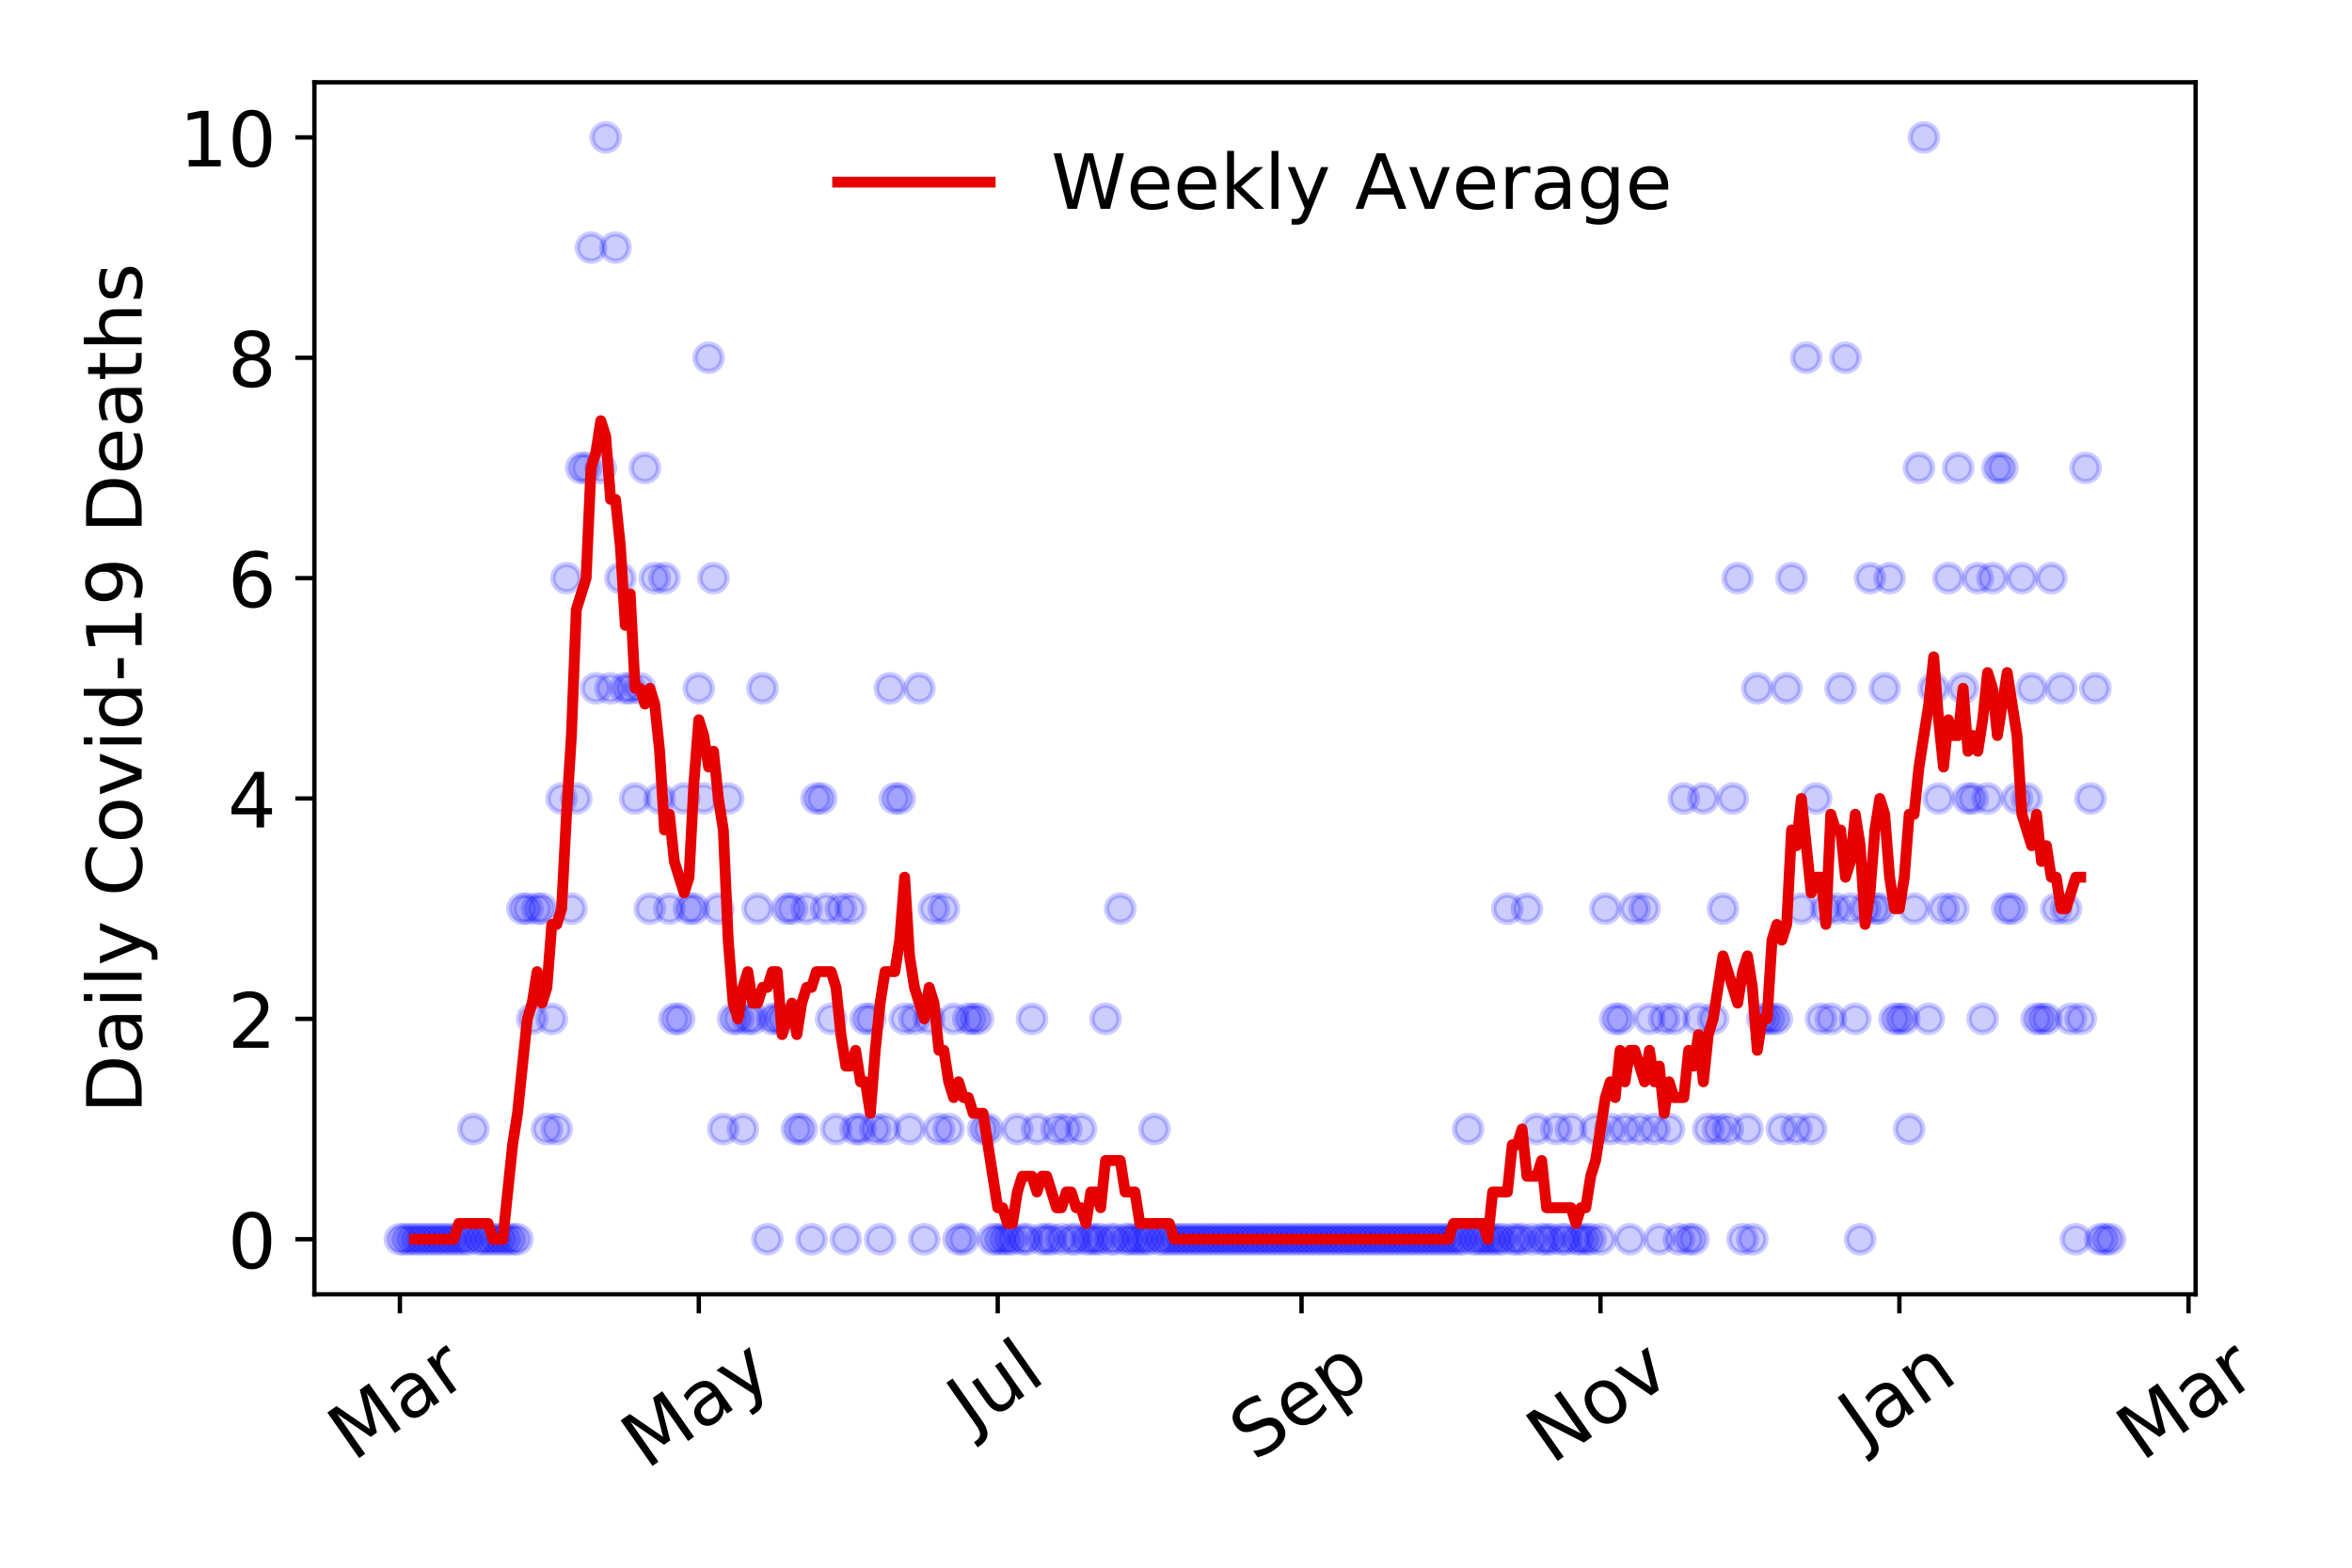 <?xml version="1.0" encoding="utf-8" standalone="no"?>
<!DOCTYPE svg PUBLIC "-//W3C//DTD SVG 1.1//EN"
  "http://www.w3.org/Graphics/SVG/1.1/DTD/svg11.dtd">
<!-- Created with matplotlib (https://matplotlib.org/) -->
<svg height="288pt" version="1.1" viewBox="0 0 432 288" width="432pt" xmlns="http://www.w3.org/2000/svg" xmlns:xlink="http://www.w3.org/1999/xlink">
 <defs>
  <style type="text/css">
*{stroke-linecap:butt;stroke-linejoin:round;}
  </style>
 </defs>
 <g id="figure_1">
  <g id="patch_1">
   <path d="M 0 288 
L 432 288 
L 432 0 
L 0 0 
z
" style="fill:#ffffff;"/>
  </g>
  <g id="axes_1">
   <g id="patch_2">
    <path d="M 57.745 237.778 
L 403.276 237.778 
L 403.276 15.12 
L 57.745 15.12 
z
" style="fill:#ffffff;"/>
   </g>
   <g id="matplotlib.axis_1">
    <g id="xtick_1">
     <g id="line2d_1">
      <defs>
       <path d="M 0 0 
L 0 3.5 
" id="ma97147c301" style="stroke:#000000;stroke-width:0.8;"/>
      </defs>
      <g>
       <use style="stroke:#000000;stroke-width:0.8;" x="73.451" xlink:href="#ma97147c301" y="237.778"/>
      </g>
     </g>
     <g id="text_1">
      <!-- Mar -->
      <defs>
       <path d="M 9.812 72.906 
L 24.516 72.906 
L 43.109 23.297 
L 61.812 72.906 
L 76.516 72.906 
L 76.516 0 
L 66.891 0 
L 66.891 64.016 
L 48.094 14.016 
L 38.188 14.016 
L 19.391 64.016 
L 19.391 0 
L 9.812 0 
z
" id="DejaVuSans-77"/>
       <path d="M 34.281 27.484 
Q 23.391 27.484 19.188 25 
Q 14.984 22.516 14.984 16.5 
Q 14.984 11.719 18.141 8.906 
Q 21.297 6.109 26.703 6.109 
Q 34.188 6.109 38.703 11.406 
Q 43.219 16.703 43.219 25.484 
L 43.219 27.484 
z
M 52.203 31.203 
L 52.203 0 
L 43.219 0 
L 43.219 8.297 
Q 40.141 3.328 35.547 0.953 
Q 30.953 -1.422 24.312 -1.422 
Q 15.922 -1.422 10.953 3.297 
Q 6 8.016 6 15.922 
Q 6 25.141 12.172 29.828 
Q 18.359 34.516 30.609 34.516 
L 43.219 34.516 
L 43.219 35.406 
Q 43.219 41.609 39.141 45 
Q 35.062 48.391 27.688 48.391 
Q 23 48.391 18.547 47.266 
Q 14.109 46.141 10.016 43.891 
L 10.016 52.203 
Q 14.938 54.109 19.578 55.047 
Q 24.219 56 28.609 56 
Q 40.484 56 46.344 49.844 
Q 52.203 43.703 52.203 31.203 
z
" id="DejaVuSans-97"/>
       <path d="M 41.109 46.297 
Q 39.594 47.172 37.812 47.578 
Q 36.031 48 33.891 48 
Q 26.266 48 22.188 43.047 
Q 18.109 38.094 18.109 28.812 
L 18.109 0 
L 9.078 0 
L 9.078 54.688 
L 18.109 54.688 
L 18.109 46.188 
Q 20.953 51.172 25.484 53.578 
Q 30.031 56 36.531 56 
Q 37.453 56 38.578 55.875 
Q 39.703 55.766 41.062 55.516 
z
" id="DejaVuSans-114"/>
      </defs>
      <g transform="translate(64.848 268.643)rotate(-35)scale(0.14 -0.14)">
       <use xlink:href="#DejaVuSans-77"/>
       <use x="86.279" xlink:href="#DejaVuSans-97"/>
       <use x="147.559" xlink:href="#DejaVuSans-114"/>
      </g>
     </g>
    </g>
    <g id="xtick_2">
     <g id="line2d_2">
      <g>
       <use style="stroke:#000000;stroke-width:0.8;" x="128.354" xlink:href="#ma97147c301" y="237.778"/>
      </g>
     </g>
     <g id="text_2">
      <!-- May -->
      <defs>
       <path d="M 32.172 -5.078 
Q 28.375 -14.844 24.75 -17.812 
Q 21.141 -20.797 15.094 -20.797 
L 7.906 -20.797 
L 7.906 -13.281 
L 13.188 -13.281 
Q 16.891 -13.281 18.938 -11.516 
Q 21 -9.766 23.484 -3.219 
L 25.094 0.875 
L 2.984 54.688 
L 12.5 54.688 
L 29.594 11.922 
L 46.688 54.688 
L 56.203 54.688 
z
" id="DejaVuSans-121"/>
      </defs>
      <g transform="translate(118.715 270.094)rotate(-35)scale(0.14 -0.14)">
       <use xlink:href="#DejaVuSans-77"/>
       <use x="86.279" xlink:href="#DejaVuSans-97"/>
       <use x="147.559" xlink:href="#DejaVuSans-121"/>
      </g>
     </g>
    </g>
    <g id="xtick_3">
     <g id="line2d_3">
      <g>
       <use style="stroke:#000000;stroke-width:0.8;" x="183.258" xlink:href="#ma97147c301" y="237.778"/>
      </g>
     </g>
     <g id="text_3">
      <!-- Jul -->
      <defs>
       <path d="M 9.812 72.906 
L 19.672 72.906 
L 19.672 5.078 
Q 19.672 -8.109 14.672 -14.062 
Q 9.672 -20.016 -1.422 -20.016 
L -5.172 -20.016 
L -5.172 -11.719 
L -2.094 -11.719 
Q 4.438 -11.719 7.125 -8.047 
Q 9.812 -4.391 9.812 5.078 
z
" id="DejaVuSans-74"/>
       <path d="M 8.5 21.578 
L 8.5 54.688 
L 17.484 54.688 
L 17.484 21.922 
Q 17.484 14.156 20.5 10.266 
Q 23.531 6.391 29.594 6.391 
Q 36.859 6.391 41.078 11.031 
Q 45.312 15.672 45.312 23.688 
L 45.312 54.688 
L 54.297 54.688 
L 54.297 0 
L 45.312 0 
L 45.312 8.406 
Q 42.047 3.422 37.719 1 
Q 33.406 -1.422 27.688 -1.422 
Q 18.266 -1.422 13.375 4.438 
Q 8.5 10.297 8.5 21.578 
z
M 31.109 56 
z
" id="DejaVuSans-117"/>
       <path d="M 9.422 75.984 
L 18.406 75.984 
L 18.406 0 
L 9.422 0 
z
" id="DejaVuSans-108"/>
      </defs>
      <g transform="translate(178.555 263.181)rotate(-35)scale(0.14 -0.14)">
       <use xlink:href="#DejaVuSans-74"/>
       <use x="29.492" xlink:href="#DejaVuSans-117"/>
       <use x="92.871" xlink:href="#DejaVuSans-108"/>
      </g>
     </g>
    </g>
    <g id="xtick_4">
     <g id="line2d_4">
      <g>
       <use style="stroke:#000000;stroke-width:0.8;" x="239.061" xlink:href="#ma97147c301" y="237.778"/>
      </g>
     </g>
     <g id="text_4">
      <!-- Sep -->
      <defs>
       <path d="M 53.516 70.516 
L 53.516 60.891 
Q 47.906 63.578 42.922 64.891 
Q 37.938 66.219 33.297 66.219 
Q 25.25 66.219 20.875 63.094 
Q 16.5 59.969 16.5 54.203 
Q 16.5 49.359 19.406 46.891 
Q 22.312 44.438 30.422 42.922 
L 36.375 41.703 
Q 47.406 39.594 52.656 34.297 
Q 57.906 29 57.906 20.125 
Q 57.906 9.516 50.797 4.047 
Q 43.703 -1.422 29.984 -1.422 
Q 24.812 -1.422 18.969 -0.25 
Q 13.141 0.922 6.891 3.219 
L 6.891 13.375 
Q 12.891 10.016 18.656 8.297 
Q 24.422 6.594 29.984 6.594 
Q 38.422 6.594 43.016 9.906 
Q 47.609 13.234 47.609 19.391 
Q 47.609 24.75 44.312 27.781 
Q 41.016 30.812 33.5 32.328 
L 27.484 33.5 
Q 16.453 35.688 11.516 40.375 
Q 6.594 45.062 6.594 53.422 
Q 6.594 63.094 13.406 68.656 
Q 20.219 74.219 32.172 74.219 
Q 37.312 74.219 42.625 73.281 
Q 47.953 72.359 53.516 70.516 
z
" id="DejaVuSans-83"/>
       <path d="M 56.203 29.594 
L 56.203 25.203 
L 14.891 25.203 
Q 15.484 15.922 20.484 11.062 
Q 25.484 6.203 34.422 6.203 
Q 39.594 6.203 44.453 7.469 
Q 49.312 8.734 54.109 11.281 
L 54.109 2.781 
Q 49.266 0.734 44.188 -0.344 
Q 39.109 -1.422 33.891 -1.422 
Q 20.797 -1.422 13.156 6.188 
Q 5.516 13.812 5.516 26.812 
Q 5.516 40.234 12.766 48.109 
Q 20.016 56 32.328 56 
Q 43.359 56 49.781 48.891 
Q 56.203 41.797 56.203 29.594 
z
M 47.219 32.234 
Q 47.125 39.594 43.094 43.984 
Q 39.062 48.391 32.422 48.391 
Q 24.906 48.391 20.391 44.141 
Q 15.875 39.891 15.188 32.172 
z
" id="DejaVuSans-101"/>
       <path d="M 18.109 8.203 
L 18.109 -20.797 
L 9.078 -20.797 
L 9.078 54.688 
L 18.109 54.688 
L 18.109 46.391 
Q 20.953 51.266 25.266 53.625 
Q 29.594 56 35.594 56 
Q 45.562 56 51.781 48.094 
Q 58.016 40.188 58.016 27.297 
Q 58.016 14.406 51.781 6.484 
Q 45.562 -1.422 35.594 -1.422 
Q 29.594 -1.422 25.266 0.953 
Q 20.953 3.328 18.109 8.203 
z
M 48.688 27.297 
Q 48.688 37.203 44.609 42.844 
Q 40.531 48.484 33.406 48.484 
Q 26.266 48.484 22.188 42.844 
Q 18.109 37.203 18.109 27.297 
Q 18.109 17.391 22.188 11.75 
Q 26.266 6.109 33.406 6.109 
Q 40.531 6.109 44.609 11.75 
Q 48.688 17.391 48.688 27.297 
z
" id="DejaVuSans-112"/>
      </defs>
      <g transform="translate(230.468 268.629)rotate(-35)scale(0.14 -0.14)">
       <use xlink:href="#DejaVuSans-83"/>
       <use x="63.477" xlink:href="#DejaVuSans-101"/>
       <use x="125" xlink:href="#DejaVuSans-112"/>
      </g>
     </g>
    </g>
    <g id="xtick_5">
     <g id="line2d_5">
      <g>
       <use style="stroke:#000000;stroke-width:0.8;" x="293.964" xlink:href="#ma97147c301" y="237.778"/>
      </g>
     </g>
     <g id="text_5">
      <!-- Nov -->
      <defs>
       <path d="M 9.812 72.906 
L 23.094 72.906 
L 55.422 11.922 
L 55.422 72.906 
L 64.984 72.906 
L 64.984 0 
L 51.703 0 
L 19.391 60.984 
L 19.391 0 
L 9.812 0 
z
" id="DejaVuSans-78"/>
       <path d="M 30.609 48.391 
Q 23.391 48.391 19.188 42.75 
Q 14.984 37.109 14.984 27.297 
Q 14.984 17.484 19.156 11.844 
Q 23.344 6.203 30.609 6.203 
Q 37.797 6.203 41.984 11.859 
Q 46.188 17.531 46.188 27.297 
Q 46.188 37.016 41.984 42.703 
Q 37.797 48.391 30.609 48.391 
z
M 30.609 56 
Q 42.328 56 49.016 48.375 
Q 55.719 40.766 55.719 27.297 
Q 55.719 13.875 49.016 6.219 
Q 42.328 -1.422 30.609 -1.422 
Q 18.844 -1.422 12.172 6.219 
Q 5.516 13.875 5.516 27.297 
Q 5.516 40.766 12.172 48.375 
Q 18.844 56 30.609 56 
z
" id="DejaVuSans-111"/>
       <path d="M 2.984 54.688 
L 12.5 54.688 
L 29.594 8.797 
L 46.688 54.688 
L 56.203 54.688 
L 35.688 0 
L 23.484 0 
z
" id="DejaVuSans-118"/>
      </defs>
      <g transform="translate(284.988 269.166)rotate(-35)scale(0.14 -0.14)">
       <use xlink:href="#DejaVuSans-78"/>
       <use x="74.805" xlink:href="#DejaVuSans-111"/>
       <use x="135.986" xlink:href="#DejaVuSans-118"/>
      </g>
     </g>
    </g>
    <g id="xtick_6">
     <g id="line2d_6">
      <g>
       <use style="stroke:#000000;stroke-width:0.8;" x="348.867" xlink:href="#ma97147c301" y="237.778"/>
      </g>
     </g>
     <g id="text_6">
      <!-- Jan -->
      <defs>
       <path d="M 54.891 33.016 
L 54.891 0 
L 45.906 0 
L 45.906 32.719 
Q 45.906 40.484 42.875 44.328 
Q 39.844 48.188 33.797 48.188 
Q 26.516 48.188 22.312 43.547 
Q 18.109 38.922 18.109 30.906 
L 18.109 0 
L 9.078 0 
L 9.078 54.688 
L 18.109 54.688 
L 18.109 46.188 
Q 21.344 51.125 25.703 53.562 
Q 30.078 56 35.797 56 
Q 45.219 56 50.047 50.172 
Q 54.891 44.344 54.891 33.016 
z
" id="DejaVuSans-110"/>
      </defs>
      <g transform="translate(342.244 265.871)rotate(-35)scale(0.14 -0.14)">
       <use xlink:href="#DejaVuSans-74"/>
       <use x="29.492" xlink:href="#DejaVuSans-97"/>
       <use x="90.771" xlink:href="#DejaVuSans-110"/>
      </g>
     </g>
    </g>
    <g id="xtick_7">
     <g id="line2d_7">
      <g>
       <use style="stroke:#000000;stroke-width:0.8;" x="401.971" xlink:href="#ma97147c301" y="237.778"/>
      </g>
     </g>
     <g id="text_7">
      <!-- Mar -->
      <g transform="translate(393.368 268.643)rotate(-35)scale(0.14 -0.14)">
       <use xlink:href="#DejaVuSans-77"/>
       <use x="86.279" xlink:href="#DejaVuSans-97"/>
       <use x="147.559" xlink:href="#DejaVuSans-114"/>
      </g>
     </g>
    </g>
   </g>
   <g id="matplotlib.axis_2">
    <g id="ytick_1">
     <g id="line2d_8">
      <defs>
       <path d="M 0 0 
L -3.5 0 
" id="m99d28201c9" style="stroke:#000000;stroke-width:0.8;"/>
      </defs>
      <g>
       <use style="stroke:#000000;stroke-width:0.8;" x="57.745" xlink:href="#m99d28201c9" y="227.657"/>
      </g>
     </g>
     <g id="text_8">
      <!-- 0 -->
      <defs>
       <path d="M 31.781 66.406 
Q 24.172 66.406 20.328 58.906 
Q 16.5 51.422 16.5 36.375 
Q 16.5 21.391 20.328 13.891 
Q 24.172 6.391 31.781 6.391 
Q 39.453 6.391 43.281 13.891 
Q 47.125 21.391 47.125 36.375 
Q 47.125 51.422 43.281 58.906 
Q 39.453 66.406 31.781 66.406 
z
M 31.781 74.219 
Q 44.047 74.219 50.516 64.516 
Q 56.984 54.828 56.984 36.375 
Q 56.984 17.969 50.516 8.266 
Q 44.047 -1.422 31.781 -1.422 
Q 19.531 -1.422 13.062 8.266 
Q 6.594 17.969 6.594 36.375 
Q 6.594 54.828 13.062 64.516 
Q 19.531 74.219 31.781 74.219 
z
" id="DejaVuSans-48"/>
      </defs>
      <g transform="translate(41.837 232.976)scale(0.14 -0.14)">
       <use xlink:href="#DejaVuSans-48"/>
      </g>
     </g>
    </g>
    <g id="ytick_2">
     <g id="line2d_9">
      <g>
       <use style="stroke:#000000;stroke-width:0.8;" x="57.745" xlink:href="#m99d28201c9" y="187.174"/>
      </g>
     </g>
     <g id="text_9">
      <!-- 2 -->
      <defs>
       <path d="M 19.188 8.297 
L 53.609 8.297 
L 53.609 0 
L 7.328 0 
L 7.328 8.297 
Q 12.938 14.109 22.625 23.891 
Q 32.328 33.688 34.812 36.531 
Q 39.547 41.844 41.422 45.531 
Q 43.312 49.219 43.312 52.781 
Q 43.312 58.594 39.234 62.25 
Q 35.156 65.922 28.609 65.922 
Q 23.969 65.922 18.812 64.312 
Q 13.672 62.703 7.812 59.422 
L 7.812 69.391 
Q 13.766 71.781 18.938 73 
Q 24.125 74.219 28.422 74.219 
Q 39.75 74.219 46.484 68.547 
Q 53.219 62.891 53.219 53.422 
Q 53.219 48.922 51.531 44.891 
Q 49.859 40.875 45.406 35.406 
Q 44.188 33.984 37.641 27.219 
Q 31.109 20.453 19.188 8.297 
z
" id="DejaVuSans-50"/>
      </defs>
      <g transform="translate(41.837 192.493)scale(0.14 -0.14)">
       <use xlink:href="#DejaVuSans-50"/>
      </g>
     </g>
    </g>
    <g id="ytick_3">
     <g id="line2d_10">
      <g>
       <use style="stroke:#000000;stroke-width:0.8;" x="57.745" xlink:href="#m99d28201c9" y="146.691"/>
      </g>
     </g>
     <g id="text_10">
      <!-- 4 -->
      <defs>
       <path d="M 37.797 64.312 
L 12.891 25.391 
L 37.797 25.391 
z
M 35.203 72.906 
L 47.609 72.906 
L 47.609 25.391 
L 58.016 25.391 
L 58.016 17.188 
L 47.609 17.188 
L 47.609 0 
L 37.797 0 
L 37.797 17.188 
L 4.891 17.188 
L 4.891 26.703 
z
" id="DejaVuSans-52"/>
      </defs>
      <g transform="translate(41.837 152.01)scale(0.14 -0.14)">
       <use xlink:href="#DejaVuSans-52"/>
      </g>
     </g>
    </g>
    <g id="ytick_4">
     <g id="line2d_11">
      <g>
       <use style="stroke:#000000;stroke-width:0.8;" x="57.745" xlink:href="#m99d28201c9" y="106.207"/>
      </g>
     </g>
     <g id="text_11">
      <!-- 6 -->
      <defs>
       <path d="M 33.016 40.375 
Q 26.375 40.375 22.484 35.828 
Q 18.609 31.297 18.609 23.391 
Q 18.609 15.531 22.484 10.953 
Q 26.375 6.391 33.016 6.391 
Q 39.656 6.391 43.531 10.953 
Q 47.406 15.531 47.406 23.391 
Q 47.406 31.297 43.531 35.828 
Q 39.656 40.375 33.016 40.375 
z
M 52.594 71.297 
L 52.594 62.312 
Q 48.875 64.062 45.094 64.984 
Q 41.312 65.922 37.594 65.922 
Q 27.828 65.922 22.672 59.328 
Q 17.531 52.734 16.797 39.406 
Q 19.672 43.656 24.016 45.922 
Q 28.375 48.188 33.594 48.188 
Q 44.578 48.188 50.953 41.516 
Q 57.328 34.859 57.328 23.391 
Q 57.328 12.156 50.688 5.359 
Q 44.047 -1.422 33.016 -1.422 
Q 20.359 -1.422 13.672 8.266 
Q 6.984 17.969 6.984 36.375 
Q 6.984 53.656 15.188 63.938 
Q 23.391 74.219 37.203 74.219 
Q 40.922 74.219 44.703 73.484 
Q 48.484 72.75 52.594 71.297 
z
" id="DejaVuSans-54"/>
      </defs>
      <g transform="translate(41.837 111.526)scale(0.14 -0.14)">
       <use xlink:href="#DejaVuSans-54"/>
      </g>
     </g>
    </g>
    <g id="ytick_5">
     <g id="line2d_12">
      <g>
       <use style="stroke:#000000;stroke-width:0.8;" x="57.745" xlink:href="#m99d28201c9" y="65.724"/>
      </g>
     </g>
     <g id="text_12">
      <!-- 8 -->
      <defs>
       <path d="M 31.781 34.625 
Q 24.75 34.625 20.719 30.859 
Q 16.703 27.094 16.703 20.516 
Q 16.703 13.922 20.719 10.156 
Q 24.75 6.391 31.781 6.391 
Q 38.812 6.391 42.859 10.172 
Q 46.922 13.969 46.922 20.516 
Q 46.922 27.094 42.891 30.859 
Q 38.875 34.625 31.781 34.625 
z
M 21.922 38.812 
Q 15.578 40.375 12.031 44.719 
Q 8.5 49.078 8.5 55.328 
Q 8.5 64.062 14.719 69.141 
Q 20.953 74.219 31.781 74.219 
Q 42.672 74.219 48.875 69.141 
Q 55.078 64.062 55.078 55.328 
Q 55.078 49.078 51.531 44.719 
Q 48 40.375 41.703 38.812 
Q 48.828 37.156 52.797 32.312 
Q 56.781 27.484 56.781 20.516 
Q 56.781 9.906 50.312 4.234 
Q 43.844 -1.422 31.781 -1.422 
Q 19.734 -1.422 13.25 4.234 
Q 6.781 9.906 6.781 20.516 
Q 6.781 27.484 10.781 32.312 
Q 14.797 37.156 21.922 38.812 
z
M 18.312 54.391 
Q 18.312 48.734 21.844 45.562 
Q 25.391 42.391 31.781 42.391 
Q 38.141 42.391 41.719 45.562 
Q 45.312 48.734 45.312 54.391 
Q 45.312 60.062 41.719 63.234 
Q 38.141 66.406 31.781 66.406 
Q 25.391 66.406 21.844 63.234 
Q 18.312 60.062 18.312 54.391 
z
" id="DejaVuSans-56"/>
      </defs>
      <g transform="translate(41.837 71.043)scale(0.14 -0.14)">
       <use xlink:href="#DejaVuSans-56"/>
      </g>
     </g>
    </g>
    <g id="ytick_6">
     <g id="line2d_13">
      <g>
       <use style="stroke:#000000;stroke-width:0.8;" x="57.745" xlink:href="#m99d28201c9" y="25.241"/>
      </g>
     </g>
     <g id="text_13">
      <!-- 10 -->
      <defs>
       <path d="M 12.406 8.297 
L 28.516 8.297 
L 28.516 63.922 
L 10.984 60.406 
L 10.984 69.391 
L 28.422 72.906 
L 38.281 72.906 
L 38.281 8.297 
L 54.391 8.297 
L 54.391 0 
L 12.406 0 
z
" id="DejaVuSans-49"/>
      </defs>
      <g transform="translate(32.93 30.56)scale(0.14 -0.14)">
       <use xlink:href="#DejaVuSans-49"/>
       <use x="63.623" xlink:href="#DejaVuSans-48"/>
      </g>
     </g>
    </g>
    <g id="text_14">
     <!-- Daily Covid-19 Deaths -->
     <defs>
      <path d="M 19.672 64.797 
L 19.672 8.109 
L 31.594 8.109 
Q 46.688 8.109 53.688 14.938 
Q 60.688 21.781 60.688 36.531 
Q 60.688 51.172 53.688 57.984 
Q 46.688 64.797 31.594 64.797 
z
M 9.812 72.906 
L 30.078 72.906 
Q 51.266 72.906 61.172 64.094 
Q 71.094 55.281 71.094 36.531 
Q 71.094 17.672 61.125 8.828 
Q 51.172 0 30.078 0 
L 9.812 0 
z
" id="DejaVuSans-68"/>
      <path d="M 9.422 54.688 
L 18.406 54.688 
L 18.406 0 
L 9.422 0 
z
M 9.422 75.984 
L 18.406 75.984 
L 18.406 64.594 
L 9.422 64.594 
z
" id="DejaVuSans-105"/>
      <path id="DejaVuSans-32"/>
      <path d="M 64.406 67.281 
L 64.406 56.891 
Q 59.422 61.531 53.781 63.812 
Q 48.141 66.109 41.797 66.109 
Q 29.297 66.109 22.656 58.469 
Q 16.016 50.828 16.016 36.375 
Q 16.016 21.969 22.656 14.328 
Q 29.297 6.688 41.797 6.688 
Q 48.141 6.688 53.781 8.984 
Q 59.422 11.281 64.406 15.922 
L 64.406 5.609 
Q 59.234 2.094 53.438 0.328 
Q 47.656 -1.422 41.219 -1.422 
Q 24.656 -1.422 15.125 8.703 
Q 5.609 18.844 5.609 36.375 
Q 5.609 53.953 15.125 64.078 
Q 24.656 74.219 41.219 74.219 
Q 47.75 74.219 53.531 72.484 
Q 59.328 70.75 64.406 67.281 
z
" id="DejaVuSans-67"/>
      <path d="M 45.406 46.391 
L 45.406 75.984 
L 54.391 75.984 
L 54.391 0 
L 45.406 0 
L 45.406 8.203 
Q 42.578 3.328 38.25 0.953 
Q 33.938 -1.422 27.875 -1.422 
Q 17.969 -1.422 11.734 6.484 
Q 5.516 14.406 5.516 27.297 
Q 5.516 40.188 11.734 48.094 
Q 17.969 56 27.875 56 
Q 33.938 56 38.25 53.625 
Q 42.578 51.266 45.406 46.391 
z
M 14.797 27.297 
Q 14.797 17.391 18.875 11.75 
Q 22.953 6.109 30.078 6.109 
Q 37.203 6.109 41.297 11.75 
Q 45.406 17.391 45.406 27.297 
Q 45.406 37.203 41.297 42.844 
Q 37.203 48.484 30.078 48.484 
Q 22.953 48.484 18.875 42.844 
Q 14.797 37.203 14.797 27.297 
z
" id="DejaVuSans-100"/>
      <path d="M 4.891 31.391 
L 31.203 31.391 
L 31.203 23.391 
L 4.891 23.391 
z
" id="DejaVuSans-45"/>
      <path d="M 10.984 1.516 
L 10.984 10.5 
Q 14.703 8.734 18.5 7.812 
Q 22.312 6.891 25.984 6.891 
Q 35.75 6.891 40.891 13.453 
Q 46.047 20.016 46.781 33.406 
Q 43.953 29.203 39.594 26.953 
Q 35.25 24.703 29.984 24.703 
Q 19.047 24.703 12.672 31.312 
Q 6.297 37.938 6.297 49.422 
Q 6.297 60.641 12.938 67.422 
Q 19.578 74.219 30.609 74.219 
Q 43.266 74.219 49.922 64.516 
Q 56.594 54.828 56.594 36.375 
Q 56.594 19.141 48.406 8.859 
Q 40.234 -1.422 26.422 -1.422 
Q 22.703 -1.422 18.891 -0.688 
Q 15.094 0.047 10.984 1.516 
z
M 30.609 32.422 
Q 37.25 32.422 41.125 36.953 
Q 45.016 41.5 45.016 49.422 
Q 45.016 57.281 41.125 61.844 
Q 37.25 66.406 30.609 66.406 
Q 23.969 66.406 20.094 61.844 
Q 16.219 57.281 16.219 49.422 
Q 16.219 41.5 20.094 36.953 
Q 23.969 32.422 30.609 32.422 
z
" id="DejaVuSans-57"/>
      <path d="M 18.312 70.219 
L 18.312 54.688 
L 36.812 54.688 
L 36.812 47.703 
L 18.312 47.703 
L 18.312 18.016 
Q 18.312 11.328 20.141 9.422 
Q 21.969 7.516 27.594 7.516 
L 36.812 7.516 
L 36.812 0 
L 27.594 0 
Q 17.188 0 13.234 3.875 
Q 9.281 7.766 9.281 18.016 
L 9.281 47.703 
L 2.688 47.703 
L 2.688 54.688 
L 9.281 54.688 
L 9.281 70.219 
z
" id="DejaVuSans-116"/>
      <path d="M 54.891 33.016 
L 54.891 0 
L 45.906 0 
L 45.906 32.719 
Q 45.906 40.484 42.875 44.328 
Q 39.844 48.188 33.797 48.188 
Q 26.516 48.188 22.312 43.547 
Q 18.109 38.922 18.109 30.906 
L 18.109 0 
L 9.078 0 
L 9.078 75.984 
L 18.109 75.984 
L 18.109 46.188 
Q 21.344 51.125 25.703 53.562 
Q 30.078 56 35.797 56 
Q 45.219 56 50.047 50.172 
Q 54.891 44.344 54.891 33.016 
z
" id="DejaVuSans-104"/>
      <path d="M 44.281 53.078 
L 44.281 44.578 
Q 40.484 46.531 36.375 47.5 
Q 32.281 48.484 27.875 48.484 
Q 21.188 48.484 17.844 46.438 
Q 14.5 44.391 14.5 40.281 
Q 14.5 37.156 16.891 35.375 
Q 19.281 33.594 26.516 31.984 
L 29.594 31.297 
Q 39.156 29.25 43.188 25.516 
Q 47.219 21.781 47.219 15.094 
Q 47.219 7.469 41.188 3.016 
Q 35.156 -1.422 24.609 -1.422 
Q 20.219 -1.422 15.453 -0.562 
Q 10.688 0.297 5.422 2 
L 5.422 11.281 
Q 10.406 8.688 15.234 7.391 
Q 20.062 6.109 24.812 6.109 
Q 31.156 6.109 34.562 8.281 
Q 37.984 10.453 37.984 14.406 
Q 37.984 18.062 35.516 20.016 
Q 33.062 21.969 24.703 23.781 
L 21.578 24.516 
Q 13.234 26.266 9.516 29.906 
Q 5.812 33.547 5.812 39.891 
Q 5.812 47.609 11.281 51.797 
Q 16.75 56 26.812 56 
Q 31.781 56 36.172 55.266 
Q 40.578 54.547 44.281 53.078 
z
" id="DejaVuSans-115"/>
     </defs>
     <g transform="translate(26.018 204.56)rotate(-90)scale(0.14 -0.14)">
      <use xlink:href="#DejaVuSans-68"/>
      <use x="77.002" xlink:href="#DejaVuSans-97"/>
      <use x="138.281" xlink:href="#DejaVuSans-105"/>
      <use x="166.064" xlink:href="#DejaVuSans-108"/>
      <use x="193.848" xlink:href="#DejaVuSans-121"/>
      <use x="253.027" xlink:href="#DejaVuSans-32"/>
      <use x="284.814" xlink:href="#DejaVuSans-67"/>
      <use x="354.639" xlink:href="#DejaVuSans-111"/>
      <use x="415.82" xlink:href="#DejaVuSans-118"/>
      <use x="475" xlink:href="#DejaVuSans-105"/>
      <use x="502.783" xlink:href="#DejaVuSans-100"/>
      <use x="566.26" xlink:href="#DejaVuSans-45"/>
      <use x="602.344" xlink:href="#DejaVuSans-49"/>
      <use x="665.967" xlink:href="#DejaVuSans-57"/>
      <use x="729.59" xlink:href="#DejaVuSans-32"/>
      <use x="761.377" xlink:href="#DejaVuSans-68"/>
      <use x="838.379" xlink:href="#DejaVuSans-101"/>
      <use x="899.902" xlink:href="#DejaVuSans-97"/>
      <use x="961.182" xlink:href="#DejaVuSans-116"/>
      <use x="1000.391" xlink:href="#DejaVuSans-104"/>
      <use x="1063.77" xlink:href="#DejaVuSans-115"/>
     </g>
    </g>
   </g>
   <g id="line2d_14">
    <defs>
     <path d="M 0 2.5 
C 0.663 2.5 1.299 2.237 1.768 1.768 
C 2.237 1.299 2.5 0.663 2.5 0 
C 2.5 -0.663 2.237 -1.299 1.768 -1.768 
C 1.299 -2.237 0.663 -2.5 0 -2.5 
C -0.663 -2.5 -1.299 -2.237 -1.768 -1.768 
C -2.237 -1.299 -2.5 -0.663 -2.5 0 
C -2.5 0.663 -2.237 1.299 -1.768 1.768 
C -1.299 2.237 -0.663 2.5 0 2.5 
z
" id="m99aba4dc3b" style="stroke:#0000ff;stroke-opacity:0.2;"/>
    </defs>
    <g clip-path="url(#p43cf540827)">
     <use style="fill:#0000ff;fill-opacity:0.2;stroke:#0000ff;stroke-opacity:0.2;" x="73.451" xlink:href="#m99aba4dc3b" y="227.657"/>
     <use style="fill:#0000ff;fill-opacity:0.2;stroke:#0000ff;stroke-opacity:0.2;" x="74.351" xlink:href="#m99aba4dc3b" y="227.657"/>
     <use style="fill:#0000ff;fill-opacity:0.2;stroke:#0000ff;stroke-opacity:0.2;" x="75.251" xlink:href="#m99aba4dc3b" y="227.657"/>
     <use style="fill:#0000ff;fill-opacity:0.2;stroke:#0000ff;stroke-opacity:0.2;" x="76.151" xlink:href="#m99aba4dc3b" y="227.657"/>
     <use style="fill:#0000ff;fill-opacity:0.2;stroke:#0000ff;stroke-opacity:0.2;" x="77.051" xlink:href="#m99aba4dc3b" y="227.657"/>
     <use style="fill:#0000ff;fill-opacity:0.2;stroke:#0000ff;stroke-opacity:0.2;" x="77.951" xlink:href="#m99aba4dc3b" y="227.657"/>
     <use style="fill:#0000ff;fill-opacity:0.2;stroke:#0000ff;stroke-opacity:0.2;" x="78.851" xlink:href="#m99aba4dc3b" y="227.657"/>
     <use style="fill:#0000ff;fill-opacity:0.2;stroke:#0000ff;stroke-opacity:0.2;" x="79.751" xlink:href="#m99aba4dc3b" y="227.657"/>
     <use style="fill:#0000ff;fill-opacity:0.2;stroke:#0000ff;stroke-opacity:0.2;" x="80.651" xlink:href="#m99aba4dc3b" y="227.657"/>
     <use style="fill:#0000ff;fill-opacity:0.2;stroke:#0000ff;stroke-opacity:0.2;" x="81.551" xlink:href="#m99aba4dc3b" y="227.657"/>
     <use style="fill:#0000ff;fill-opacity:0.2;stroke:#0000ff;stroke-opacity:0.2;" x="82.451" xlink:href="#m99aba4dc3b" y="227.657"/>
     <use style="fill:#0000ff;fill-opacity:0.2;stroke:#0000ff;stroke-opacity:0.2;" x="83.352" xlink:href="#m99aba4dc3b" y="227.657"/>
     <use style="fill:#0000ff;fill-opacity:0.2;stroke:#0000ff;stroke-opacity:0.2;" x="84.252" xlink:href="#m99aba4dc3b" y="227.657"/>
     <use style="fill:#0000ff;fill-opacity:0.2;stroke:#0000ff;stroke-opacity:0.2;" x="85.152" xlink:href="#m99aba4dc3b" y="227.657"/>
     <use style="fill:#0000ff;fill-opacity:0.2;stroke:#0000ff;stroke-opacity:0.2;" x="86.052" xlink:href="#m99aba4dc3b" y="227.657"/>
     <use style="fill:#0000ff;fill-opacity:0.2;stroke:#0000ff;stroke-opacity:0.2;" x="86.952" xlink:href="#m99aba4dc3b" y="207.416"/>
     <use style="fill:#0000ff;fill-opacity:0.2;stroke:#0000ff;stroke-opacity:0.2;" x="87.852" xlink:href="#m99aba4dc3b" y="227.657"/>
     <use style="fill:#0000ff;fill-opacity:0.2;stroke:#0000ff;stroke-opacity:0.2;" x="88.752" xlink:href="#m99aba4dc3b" y="227.657"/>
     <use style="fill:#0000ff;fill-opacity:0.2;stroke:#0000ff;stroke-opacity:0.2;" x="89.652" xlink:href="#m99aba4dc3b" y="227.657"/>
     <use style="fill:#0000ff;fill-opacity:0.2;stroke:#0000ff;stroke-opacity:0.2;" x="90.552" xlink:href="#m99aba4dc3b" y="227.657"/>
     <use style="fill:#0000ff;fill-opacity:0.2;stroke:#0000ff;stroke-opacity:0.2;" x="91.452" xlink:href="#m99aba4dc3b" y="227.657"/>
     <use style="fill:#0000ff;fill-opacity:0.2;stroke:#0000ff;stroke-opacity:0.2;" x="92.352" xlink:href="#m99aba4dc3b" y="227.657"/>
     <use style="fill:#0000ff;fill-opacity:0.2;stroke:#0000ff;stroke-opacity:0.2;" x="93.252" xlink:href="#m99aba4dc3b" y="227.657"/>
     <use style="fill:#0000ff;fill-opacity:0.2;stroke:#0000ff;stroke-opacity:0.2;" x="94.152" xlink:href="#m99aba4dc3b" y="227.657"/>
     <use style="fill:#0000ff;fill-opacity:0.2;stroke:#0000ff;stroke-opacity:0.2;" x="95.052" xlink:href="#m99aba4dc3b" y="227.657"/>
     <use style="fill:#0000ff;fill-opacity:0.2;stroke:#0000ff;stroke-opacity:0.2;" x="95.952" xlink:href="#m99aba4dc3b" y="166.932"/>
     <use style="fill:#0000ff;fill-opacity:0.2;stroke:#0000ff;stroke-opacity:0.2;" x="96.852" xlink:href="#m99aba4dc3b" y="166.932"/>
     <use style="fill:#0000ff;fill-opacity:0.2;stroke:#0000ff;stroke-opacity:0.2;" x="97.752" xlink:href="#m99aba4dc3b" y="187.174"/>
     <use style="fill:#0000ff;fill-opacity:0.2;stroke:#0000ff;stroke-opacity:0.2;" x="98.652" xlink:href="#m99aba4dc3b" y="166.932"/>
     <use style="fill:#0000ff;fill-opacity:0.2;stroke:#0000ff;stroke-opacity:0.2;" x="99.553" xlink:href="#m99aba4dc3b" y="166.932"/>
     <use style="fill:#0000ff;fill-opacity:0.2;stroke:#0000ff;stroke-opacity:0.2;" x="100.453" xlink:href="#m99aba4dc3b" y="207.416"/>
     <use style="fill:#0000ff;fill-opacity:0.2;stroke:#0000ff;stroke-opacity:0.2;" x="101.353" xlink:href="#m99aba4dc3b" y="187.174"/>
     <use style="fill:#0000ff;fill-opacity:0.2;stroke:#0000ff;stroke-opacity:0.2;" x="102.253" xlink:href="#m99aba4dc3b" y="207.416"/>
     <use style="fill:#0000ff;fill-opacity:0.2;stroke:#0000ff;stroke-opacity:0.2;" x="103.153" xlink:href="#m99aba4dc3b" y="146.691"/>
     <use style="fill:#0000ff;fill-opacity:0.2;stroke:#0000ff;stroke-opacity:0.2;" x="104.053" xlink:href="#m99aba4dc3b" y="106.207"/>
     <use style="fill:#0000ff;fill-opacity:0.2;stroke:#0000ff;stroke-opacity:0.2;" x="104.953" xlink:href="#m99aba4dc3b" y="166.932"/>
     <use style="fill:#0000ff;fill-opacity:0.2;stroke:#0000ff;stroke-opacity:0.2;" x="105.853" xlink:href="#m99aba4dc3b" y="146.691"/>
     <use style="fill:#0000ff;fill-opacity:0.2;stroke:#0000ff;stroke-opacity:0.2;" x="106.753" xlink:href="#m99aba4dc3b" y="85.966"/>
     <use style="fill:#0000ff;fill-opacity:0.2;stroke:#0000ff;stroke-opacity:0.2;" x="107.653" xlink:href="#m99aba4dc3b" y="85.966"/>
     <use style="fill:#0000ff;fill-opacity:0.2;stroke:#0000ff;stroke-opacity:0.2;" x="108.553" xlink:href="#m99aba4dc3b" y="45.482"/>
     <use style="fill:#0000ff;fill-opacity:0.2;stroke:#0000ff;stroke-opacity:0.2;" x="109.453" xlink:href="#m99aba4dc3b" y="126.449"/>
     <use style="fill:#0000ff;fill-opacity:0.2;stroke:#0000ff;stroke-opacity:0.2;" x="110.353" xlink:href="#m99aba4dc3b" y="85.966"/>
     <use style="fill:#0000ff;fill-opacity:0.2;stroke:#0000ff;stroke-opacity:0.2;" x="111.253" xlink:href="#m99aba4dc3b" y="25.241"/>
     <use style="fill:#0000ff;fill-opacity:0.2;stroke:#0000ff;stroke-opacity:0.2;" x="112.153" xlink:href="#m99aba4dc3b" y="126.449"/>
     <use style="fill:#0000ff;fill-opacity:0.2;stroke:#0000ff;stroke-opacity:0.2;" x="113.053" xlink:href="#m99aba4dc3b" y="45.482"/>
     <use style="fill:#0000ff;fill-opacity:0.2;stroke:#0000ff;stroke-opacity:0.2;" x="113.953" xlink:href="#m99aba4dc3b" y="106.207"/>
     <use style="fill:#0000ff;fill-opacity:0.2;stroke:#0000ff;stroke-opacity:0.2;" x="114.853" xlink:href="#m99aba4dc3b" y="126.449"/>
     <use style="fill:#0000ff;fill-opacity:0.2;stroke:#0000ff;stroke-opacity:0.2;" x="115.753" xlink:href="#m99aba4dc3b" y="126.449"/>
     <use style="fill:#0000ff;fill-opacity:0.2;stroke:#0000ff;stroke-opacity:0.2;" x="116.654" xlink:href="#m99aba4dc3b" y="146.691"/>
     <use style="fill:#0000ff;fill-opacity:0.2;stroke:#0000ff;stroke-opacity:0.2;" x="117.554" xlink:href="#m99aba4dc3b" y="126.449"/>
     <use style="fill:#0000ff;fill-opacity:0.2;stroke:#0000ff;stroke-opacity:0.2;" x="118.454" xlink:href="#m99aba4dc3b" y="85.966"/>
     <use style="fill:#0000ff;fill-opacity:0.2;stroke:#0000ff;stroke-opacity:0.2;" x="119.354" xlink:href="#m99aba4dc3b" y="166.932"/>
     <use style="fill:#0000ff;fill-opacity:0.2;stroke:#0000ff;stroke-opacity:0.2;" x="120.254" xlink:href="#m99aba4dc3b" y="106.207"/>
     <use style="fill:#0000ff;fill-opacity:0.2;stroke:#0000ff;stroke-opacity:0.2;" x="121.154" xlink:href="#m99aba4dc3b" y="146.691"/>
     <use style="fill:#0000ff;fill-opacity:0.2;stroke:#0000ff;stroke-opacity:0.2;" x="122.054" xlink:href="#m99aba4dc3b" y="106.207"/>
     <use style="fill:#0000ff;fill-opacity:0.2;stroke:#0000ff;stroke-opacity:0.2;" x="122.954" xlink:href="#m99aba4dc3b" y="166.932"/>
     <use style="fill:#0000ff;fill-opacity:0.2;stroke:#0000ff;stroke-opacity:0.2;" x="123.854" xlink:href="#m99aba4dc3b" y="187.174"/>
     <use style="fill:#0000ff;fill-opacity:0.2;stroke:#0000ff;stroke-opacity:0.2;" x="124.754" xlink:href="#m99aba4dc3b" y="187.174"/>
     <use style="fill:#0000ff;fill-opacity:0.2;stroke:#0000ff;stroke-opacity:0.2;" x="125.654" xlink:href="#m99aba4dc3b" y="146.691"/>
     <use style="fill:#0000ff;fill-opacity:0.2;stroke:#0000ff;stroke-opacity:0.2;" x="126.554" xlink:href="#m99aba4dc3b" y="166.932"/>
     <use style="fill:#0000ff;fill-opacity:0.2;stroke:#0000ff;stroke-opacity:0.2;" x="127.454" xlink:href="#m99aba4dc3b" y="166.932"/>
     <use style="fill:#0000ff;fill-opacity:0.2;stroke:#0000ff;stroke-opacity:0.2;" x="128.354" xlink:href="#m99aba4dc3b" y="126.449"/>
     <use style="fill:#0000ff;fill-opacity:0.2;stroke:#0000ff;stroke-opacity:0.2;" x="129.254" xlink:href="#m99aba4dc3b" y="146.691"/>
     <use style="fill:#0000ff;fill-opacity:0.2;stroke:#0000ff;stroke-opacity:0.2;" x="130.154" xlink:href="#m99aba4dc3b" y="65.724"/>
     <use style="fill:#0000ff;fill-opacity:0.2;stroke:#0000ff;stroke-opacity:0.2;" x="131.054" xlink:href="#m99aba4dc3b" y="106.207"/>
     <use style="fill:#0000ff;fill-opacity:0.2;stroke:#0000ff;stroke-opacity:0.2;" x="131.954" xlink:href="#m99aba4dc3b" y="166.932"/>
     <use style="fill:#0000ff;fill-opacity:0.2;stroke:#0000ff;stroke-opacity:0.2;" x="132.855" xlink:href="#m99aba4dc3b" y="207.416"/>
     <use style="fill:#0000ff;fill-opacity:0.2;stroke:#0000ff;stroke-opacity:0.2;" x="133.755" xlink:href="#m99aba4dc3b" y="146.691"/>
     <use style="fill:#0000ff;fill-opacity:0.2;stroke:#0000ff;stroke-opacity:0.2;" x="134.655" xlink:href="#m99aba4dc3b" y="187.174"/>
     <use style="fill:#0000ff;fill-opacity:0.2;stroke:#0000ff;stroke-opacity:0.2;" x="135.555" xlink:href="#m99aba4dc3b" y="187.174"/>
     <use style="fill:#0000ff;fill-opacity:0.2;stroke:#0000ff;stroke-opacity:0.2;" x="136.455" xlink:href="#m99aba4dc3b" y="207.416"/>
     <use style="fill:#0000ff;fill-opacity:0.2;stroke:#0000ff;stroke-opacity:0.2;" x="137.355" xlink:href="#m99aba4dc3b" y="187.174"/>
     <use style="fill:#0000ff;fill-opacity:0.2;stroke:#0000ff;stroke-opacity:0.2;" x="138.255" xlink:href="#m99aba4dc3b" y="187.174"/>
     <use style="fill:#0000ff;fill-opacity:0.2;stroke:#0000ff;stroke-opacity:0.2;" x="139.155" xlink:href="#m99aba4dc3b" y="166.932"/>
     <use style="fill:#0000ff;fill-opacity:0.2;stroke:#0000ff;stroke-opacity:0.2;" x="140.055" xlink:href="#m99aba4dc3b" y="126.449"/>
     <use style="fill:#0000ff;fill-opacity:0.2;stroke:#0000ff;stroke-opacity:0.2;" x="140.955" xlink:href="#m99aba4dc3b" y="227.657"/>
     <use style="fill:#0000ff;fill-opacity:0.2;stroke:#0000ff;stroke-opacity:0.2;" x="141.855" xlink:href="#m99aba4dc3b" y="187.174"/>
     <use style="fill:#0000ff;fill-opacity:0.2;stroke:#0000ff;stroke-opacity:0.2;" x="142.755" xlink:href="#m99aba4dc3b" y="187.174"/>
     <use style="fill:#0000ff;fill-opacity:0.2;stroke:#0000ff;stroke-opacity:0.2;" x="143.655" xlink:href="#m99aba4dc3b" y="187.174"/>
     <use style="fill:#0000ff;fill-opacity:0.2;stroke:#0000ff;stroke-opacity:0.2;" x="144.555" xlink:href="#m99aba4dc3b" y="166.932"/>
     <use style="fill:#0000ff;fill-opacity:0.2;stroke:#0000ff;stroke-opacity:0.2;" x="145.455" xlink:href="#m99aba4dc3b" y="166.932"/>
     <use style="fill:#0000ff;fill-opacity:0.2;stroke:#0000ff;stroke-opacity:0.2;" x="146.355" xlink:href="#m99aba4dc3b" y="207.416"/>
     <use style="fill:#0000ff;fill-opacity:0.2;stroke:#0000ff;stroke-opacity:0.2;" x="147.255" xlink:href="#m99aba4dc3b" y="207.416"/>
     <use style="fill:#0000ff;fill-opacity:0.2;stroke:#0000ff;stroke-opacity:0.2;" x="148.155" xlink:href="#m99aba4dc3b" y="166.932"/>
     <use style="fill:#0000ff;fill-opacity:0.2;stroke:#0000ff;stroke-opacity:0.2;" x="149.055" xlink:href="#m99aba4dc3b" y="227.657"/>
     <use style="fill:#0000ff;fill-opacity:0.2;stroke:#0000ff;stroke-opacity:0.2;" x="149.956" xlink:href="#m99aba4dc3b" y="146.691"/>
     <use style="fill:#0000ff;fill-opacity:0.2;stroke:#0000ff;stroke-opacity:0.2;" x="150.856" xlink:href="#m99aba4dc3b" y="146.691"/>
     <use style="fill:#0000ff;fill-opacity:0.2;stroke:#0000ff;stroke-opacity:0.2;" x="151.756" xlink:href="#m99aba4dc3b" y="166.932"/>
     <use style="fill:#0000ff;fill-opacity:0.2;stroke:#0000ff;stroke-opacity:0.2;" x="152.656" xlink:href="#m99aba4dc3b" y="187.174"/>
     <use style="fill:#0000ff;fill-opacity:0.2;stroke:#0000ff;stroke-opacity:0.2;" x="153.556" xlink:href="#m99aba4dc3b" y="207.416"/>
     <use style="fill:#0000ff;fill-opacity:0.2;stroke:#0000ff;stroke-opacity:0.2;" x="154.456" xlink:href="#m99aba4dc3b" y="166.932"/>
     <use style="fill:#0000ff;fill-opacity:0.2;stroke:#0000ff;stroke-opacity:0.2;" x="155.356" xlink:href="#m99aba4dc3b" y="227.657"/>
     <use style="fill:#0000ff;fill-opacity:0.2;stroke:#0000ff;stroke-opacity:0.2;" x="156.256" xlink:href="#m99aba4dc3b" y="166.932"/>
     <use style="fill:#0000ff;fill-opacity:0.2;stroke:#0000ff;stroke-opacity:0.2;" x="157.156" xlink:href="#m99aba4dc3b" y="207.416"/>
     <use style="fill:#0000ff;fill-opacity:0.2;stroke:#0000ff;stroke-opacity:0.2;" x="158.056" xlink:href="#m99aba4dc3b" y="207.416"/>
     <use style="fill:#0000ff;fill-opacity:0.2;stroke:#0000ff;stroke-opacity:0.2;" x="158.956" xlink:href="#m99aba4dc3b" y="187.174"/>
     <use style="fill:#0000ff;fill-opacity:0.2;stroke:#0000ff;stroke-opacity:0.2;" x="159.856" xlink:href="#m99aba4dc3b" y="187.174"/>
     <use style="fill:#0000ff;fill-opacity:0.2;stroke:#0000ff;stroke-opacity:0.2;" x="160.756" xlink:href="#m99aba4dc3b" y="207.416"/>
     <use style="fill:#0000ff;fill-opacity:0.2;stroke:#0000ff;stroke-opacity:0.2;" x="161.656" xlink:href="#m99aba4dc3b" y="227.657"/>
     <use style="fill:#0000ff;fill-opacity:0.2;stroke:#0000ff;stroke-opacity:0.2;" x="162.556" xlink:href="#m99aba4dc3b" y="207.416"/>
     <use style="fill:#0000ff;fill-opacity:0.2;stroke:#0000ff;stroke-opacity:0.2;" x="163.456" xlink:href="#m99aba4dc3b" y="126.449"/>
     <use style="fill:#0000ff;fill-opacity:0.2;stroke:#0000ff;stroke-opacity:0.2;" x="164.356" xlink:href="#m99aba4dc3b" y="146.691"/>
     <use style="fill:#0000ff;fill-opacity:0.2;stroke:#0000ff;stroke-opacity:0.2;" x="165.256" xlink:href="#m99aba4dc3b" y="146.691"/>
     <use style="fill:#0000ff;fill-opacity:0.2;stroke:#0000ff;stroke-opacity:0.2;" x="166.157" xlink:href="#m99aba4dc3b" y="187.174"/>
     <use style="fill:#0000ff;fill-opacity:0.2;stroke:#0000ff;stroke-opacity:0.2;" x="167.057" xlink:href="#m99aba4dc3b" y="207.416"/>
     <use style="fill:#0000ff;fill-opacity:0.2;stroke:#0000ff;stroke-opacity:0.2;" x="167.957" xlink:href="#m99aba4dc3b" y="187.174"/>
     <use style="fill:#0000ff;fill-opacity:0.2;stroke:#0000ff;stroke-opacity:0.2;" x="168.857" xlink:href="#m99aba4dc3b" y="126.449"/>
     <use style="fill:#0000ff;fill-opacity:0.2;stroke:#0000ff;stroke-opacity:0.2;" x="169.757" xlink:href="#m99aba4dc3b" y="227.657"/>
     <use style="fill:#0000ff;fill-opacity:0.2;stroke:#0000ff;stroke-opacity:0.2;" x="170.657" xlink:href="#m99aba4dc3b" y="187.174"/>
     <use style="fill:#0000ff;fill-opacity:0.2;stroke:#0000ff;stroke-opacity:0.2;" x="171.557" xlink:href="#m99aba4dc3b" y="166.932"/>
     <use style="fill:#0000ff;fill-opacity:0.2;stroke:#0000ff;stroke-opacity:0.2;" x="172.457" xlink:href="#m99aba4dc3b" y="207.416"/>
     <use style="fill:#0000ff;fill-opacity:0.2;stroke:#0000ff;stroke-opacity:0.2;" x="173.357" xlink:href="#m99aba4dc3b" y="166.932"/>
     <use style="fill:#0000ff;fill-opacity:0.2;stroke:#0000ff;stroke-opacity:0.2;" x="174.257" xlink:href="#m99aba4dc3b" y="207.416"/>
     <use style="fill:#0000ff;fill-opacity:0.2;stroke:#0000ff;stroke-opacity:0.2;" x="175.157" xlink:href="#m99aba4dc3b" y="187.174"/>
     <use style="fill:#0000ff;fill-opacity:0.2;stroke:#0000ff;stroke-opacity:0.2;" x="176.057" xlink:href="#m99aba4dc3b" y="227.657"/>
     <use style="fill:#0000ff;fill-opacity:0.2;stroke:#0000ff;stroke-opacity:0.2;" x="176.957" xlink:href="#m99aba4dc3b" y="227.657"/>
     <use style="fill:#0000ff;fill-opacity:0.2;stroke:#0000ff;stroke-opacity:0.2;" x="177.857" xlink:href="#m99aba4dc3b" y="187.174"/>
     <use style="fill:#0000ff;fill-opacity:0.2;stroke:#0000ff;stroke-opacity:0.2;" x="178.757" xlink:href="#m99aba4dc3b" y="187.174"/>
     <use style="fill:#0000ff;fill-opacity:0.2;stroke:#0000ff;stroke-opacity:0.2;" x="179.657" xlink:href="#m99aba4dc3b" y="187.174"/>
     <use style="fill:#0000ff;fill-opacity:0.2;stroke:#0000ff;stroke-opacity:0.2;" x="180.557" xlink:href="#m99aba4dc3b" y="207.416"/>
     <use style="fill:#0000ff;fill-opacity:0.2;stroke:#0000ff;stroke-opacity:0.2;" x="181.457" xlink:href="#m99aba4dc3b" y="207.416"/>
     <use style="fill:#0000ff;fill-opacity:0.2;stroke:#0000ff;stroke-opacity:0.2;" x="182.357" xlink:href="#m99aba4dc3b" y="227.657"/>
     <use style="fill:#0000ff;fill-opacity:0.2;stroke:#0000ff;stroke-opacity:0.2;" x="183.258" xlink:href="#m99aba4dc3b" y="227.657"/>
     <use style="fill:#0000ff;fill-opacity:0.2;stroke:#0000ff;stroke-opacity:0.2;" x="184.158" xlink:href="#m99aba4dc3b" y="227.657"/>
     <use style="fill:#0000ff;fill-opacity:0.2;stroke:#0000ff;stroke-opacity:0.2;" x="185.058" xlink:href="#m99aba4dc3b" y="227.657"/>
     <use style="fill:#0000ff;fill-opacity:0.2;stroke:#0000ff;stroke-opacity:0.2;" x="185.958" xlink:href="#m99aba4dc3b" y="227.657"/>
     <use style="fill:#0000ff;fill-opacity:0.2;stroke:#0000ff;stroke-opacity:0.2;" x="186.858" xlink:href="#m99aba4dc3b" y="207.416"/>
     <use style="fill:#0000ff;fill-opacity:0.2;stroke:#0000ff;stroke-opacity:0.2;" x="187.758" xlink:href="#m99aba4dc3b" y="227.657"/>
     <use style="fill:#0000ff;fill-opacity:0.2;stroke:#0000ff;stroke-opacity:0.2;" x="188.658" xlink:href="#m99aba4dc3b" y="227.657"/>
     <use style="fill:#0000ff;fill-opacity:0.2;stroke:#0000ff;stroke-opacity:0.2;" x="189.558" xlink:href="#m99aba4dc3b" y="187.174"/>
     <use style="fill:#0000ff;fill-opacity:0.2;stroke:#0000ff;stroke-opacity:0.2;" x="190.458" xlink:href="#m99aba4dc3b" y="207.416"/>
     <use style="fill:#0000ff;fill-opacity:0.2;stroke:#0000ff;stroke-opacity:0.2;" x="191.358" xlink:href="#m99aba4dc3b" y="227.657"/>
     <use style="fill:#0000ff;fill-opacity:0.2;stroke:#0000ff;stroke-opacity:0.2;" x="192.258" xlink:href="#m99aba4dc3b" y="227.657"/>
     <use style="fill:#0000ff;fill-opacity:0.2;stroke:#0000ff;stroke-opacity:0.2;" x="193.158" xlink:href="#m99aba4dc3b" y="227.657"/>
     <use style="fill:#0000ff;fill-opacity:0.2;stroke:#0000ff;stroke-opacity:0.2;" x="194.058" xlink:href="#m99aba4dc3b" y="207.416"/>
     <use style="fill:#0000ff;fill-opacity:0.2;stroke:#0000ff;stroke-opacity:0.2;" x="194.958" xlink:href="#m99aba4dc3b" y="227.657"/>
     <use style="fill:#0000ff;fill-opacity:0.2;stroke:#0000ff;stroke-opacity:0.2;" x="195.858" xlink:href="#m99aba4dc3b" y="207.416"/>
     <use style="fill:#0000ff;fill-opacity:0.2;stroke:#0000ff;stroke-opacity:0.2;" x="196.758" xlink:href="#m99aba4dc3b" y="227.657"/>
     <use style="fill:#0000ff;fill-opacity:0.2;stroke:#0000ff;stroke-opacity:0.2;" x="197.658" xlink:href="#m99aba4dc3b" y="227.657"/>
     <use style="fill:#0000ff;fill-opacity:0.2;stroke:#0000ff;stroke-opacity:0.2;" x="198.558" xlink:href="#m99aba4dc3b" y="207.416"/>
     <use style="fill:#0000ff;fill-opacity:0.2;stroke:#0000ff;stroke-opacity:0.2;" x="199.459" xlink:href="#m99aba4dc3b" y="227.657"/>
     <use style="fill:#0000ff;fill-opacity:0.2;stroke:#0000ff;stroke-opacity:0.2;" x="200.359" xlink:href="#m99aba4dc3b" y="227.657"/>
     <use style="fill:#0000ff;fill-opacity:0.2;stroke:#0000ff;stroke-opacity:0.2;" x="201.259" xlink:href="#m99aba4dc3b" y="227.657"/>
     <use style="fill:#0000ff;fill-opacity:0.2;stroke:#0000ff;stroke-opacity:0.2;" x="202.159" xlink:href="#m99aba4dc3b" y="227.657"/>
     <use style="fill:#0000ff;fill-opacity:0.2;stroke:#0000ff;stroke-opacity:0.2;" x="203.059" xlink:href="#m99aba4dc3b" y="187.174"/>
     <use style="fill:#0000ff;fill-opacity:0.2;stroke:#0000ff;stroke-opacity:0.2;" x="203.959" xlink:href="#m99aba4dc3b" y="227.657"/>
     <use style="fill:#0000ff;fill-opacity:0.2;stroke:#0000ff;stroke-opacity:0.2;" x="204.859" xlink:href="#m99aba4dc3b" y="227.657"/>
     <use style="fill:#0000ff;fill-opacity:0.2;stroke:#0000ff;stroke-opacity:0.2;" x="205.759" xlink:href="#m99aba4dc3b" y="166.932"/>
     <use style="fill:#0000ff;fill-opacity:0.2;stroke:#0000ff;stroke-opacity:0.2;" x="206.659" xlink:href="#m99aba4dc3b" y="227.657"/>
     <use style="fill:#0000ff;fill-opacity:0.2;stroke:#0000ff;stroke-opacity:0.2;" x="207.559" xlink:href="#m99aba4dc3b" y="227.657"/>
     <use style="fill:#0000ff;fill-opacity:0.2;stroke:#0000ff;stroke-opacity:0.2;" x="208.459" xlink:href="#m99aba4dc3b" y="227.657"/>
     <use style="fill:#0000ff;fill-opacity:0.2;stroke:#0000ff;stroke-opacity:0.2;" x="209.359" xlink:href="#m99aba4dc3b" y="227.657"/>
     <use style="fill:#0000ff;fill-opacity:0.2;stroke:#0000ff;stroke-opacity:0.2;" x="210.259" xlink:href="#m99aba4dc3b" y="227.657"/>
     <use style="fill:#0000ff;fill-opacity:0.2;stroke:#0000ff;stroke-opacity:0.2;" x="211.159" xlink:href="#m99aba4dc3b" y="227.657"/>
     <use style="fill:#0000ff;fill-opacity:0.2;stroke:#0000ff;stroke-opacity:0.2;" x="212.059" xlink:href="#m99aba4dc3b" y="207.416"/>
     <use style="fill:#0000ff;fill-opacity:0.2;stroke:#0000ff;stroke-opacity:0.2;" x="212.959" xlink:href="#m99aba4dc3b" y="227.657"/>
     <use style="fill:#0000ff;fill-opacity:0.2;stroke:#0000ff;stroke-opacity:0.2;" x="213.859" xlink:href="#m99aba4dc3b" y="227.657"/>
     <use style="fill:#0000ff;fill-opacity:0.2;stroke:#0000ff;stroke-opacity:0.2;" x="214.759" xlink:href="#m99aba4dc3b" y="227.657"/>
     <use style="fill:#0000ff;fill-opacity:0.2;stroke:#0000ff;stroke-opacity:0.2;" x="215.659" xlink:href="#m99aba4dc3b" y="227.657"/>
     <use style="fill:#0000ff;fill-opacity:0.2;stroke:#0000ff;stroke-opacity:0.2;" x="216.56" xlink:href="#m99aba4dc3b" y="227.657"/>
     <use style="fill:#0000ff;fill-opacity:0.2;stroke:#0000ff;stroke-opacity:0.2;" x="217.46" xlink:href="#m99aba4dc3b" y="227.657"/>
     <use style="fill:#0000ff;fill-opacity:0.2;stroke:#0000ff;stroke-opacity:0.2;" x="218.36" xlink:href="#m99aba4dc3b" y="227.657"/>
     <use style="fill:#0000ff;fill-opacity:0.2;stroke:#0000ff;stroke-opacity:0.2;" x="219.26" xlink:href="#m99aba4dc3b" y="227.657"/>
     <use style="fill:#0000ff;fill-opacity:0.2;stroke:#0000ff;stroke-opacity:0.2;" x="220.16" xlink:href="#m99aba4dc3b" y="227.657"/>
     <use style="fill:#0000ff;fill-opacity:0.2;stroke:#0000ff;stroke-opacity:0.2;" x="221.06" xlink:href="#m99aba4dc3b" y="227.657"/>
     <use style="fill:#0000ff;fill-opacity:0.2;stroke:#0000ff;stroke-opacity:0.2;" x="221.96" xlink:href="#m99aba4dc3b" y="227.657"/>
     <use style="fill:#0000ff;fill-opacity:0.2;stroke:#0000ff;stroke-opacity:0.2;" x="222.86" xlink:href="#m99aba4dc3b" y="227.657"/>
     <use style="fill:#0000ff;fill-opacity:0.2;stroke:#0000ff;stroke-opacity:0.2;" x="223.76" xlink:href="#m99aba4dc3b" y="227.657"/>
     <use style="fill:#0000ff;fill-opacity:0.2;stroke:#0000ff;stroke-opacity:0.2;" x="224.66" xlink:href="#m99aba4dc3b" y="227.657"/>
     <use style="fill:#0000ff;fill-opacity:0.2;stroke:#0000ff;stroke-opacity:0.2;" x="225.56" xlink:href="#m99aba4dc3b" y="227.657"/>
     <use style="fill:#0000ff;fill-opacity:0.2;stroke:#0000ff;stroke-opacity:0.2;" x="226.46" xlink:href="#m99aba4dc3b" y="227.657"/>
     <use style="fill:#0000ff;fill-opacity:0.2;stroke:#0000ff;stroke-opacity:0.2;" x="227.36" xlink:href="#m99aba4dc3b" y="227.657"/>
     <use style="fill:#0000ff;fill-opacity:0.2;stroke:#0000ff;stroke-opacity:0.2;" x="228.26" xlink:href="#m99aba4dc3b" y="227.657"/>
     <use style="fill:#0000ff;fill-opacity:0.2;stroke:#0000ff;stroke-opacity:0.2;" x="229.16" xlink:href="#m99aba4dc3b" y="227.657"/>
     <use style="fill:#0000ff;fill-opacity:0.2;stroke:#0000ff;stroke-opacity:0.2;" x="230.06" xlink:href="#m99aba4dc3b" y="227.657"/>
     <use style="fill:#0000ff;fill-opacity:0.2;stroke:#0000ff;stroke-opacity:0.2;" x="230.96" xlink:href="#m99aba4dc3b" y="227.657"/>
     <use style="fill:#0000ff;fill-opacity:0.2;stroke:#0000ff;stroke-opacity:0.2;" x="231.86" xlink:href="#m99aba4dc3b" y="227.657"/>
     <use style="fill:#0000ff;fill-opacity:0.2;stroke:#0000ff;stroke-opacity:0.2;" x="232.761" xlink:href="#m99aba4dc3b" y="227.657"/>
     <use style="fill:#0000ff;fill-opacity:0.2;stroke:#0000ff;stroke-opacity:0.2;" x="233.661" xlink:href="#m99aba4dc3b" y="227.657"/>
     <use style="fill:#0000ff;fill-opacity:0.2;stroke:#0000ff;stroke-opacity:0.2;" x="234.561" xlink:href="#m99aba4dc3b" y="227.657"/>
     <use style="fill:#0000ff;fill-opacity:0.2;stroke:#0000ff;stroke-opacity:0.2;" x="235.461" xlink:href="#m99aba4dc3b" y="227.657"/>
     <use style="fill:#0000ff;fill-opacity:0.2;stroke:#0000ff;stroke-opacity:0.2;" x="236.361" xlink:href="#m99aba4dc3b" y="227.657"/>
     <use style="fill:#0000ff;fill-opacity:0.2;stroke:#0000ff;stroke-opacity:0.2;" x="237.261" xlink:href="#m99aba4dc3b" y="227.657"/>
     <use style="fill:#0000ff;fill-opacity:0.2;stroke:#0000ff;stroke-opacity:0.2;" x="238.161" xlink:href="#m99aba4dc3b" y="227.657"/>
     <use style="fill:#0000ff;fill-opacity:0.2;stroke:#0000ff;stroke-opacity:0.2;" x="239.061" xlink:href="#m99aba4dc3b" y="227.657"/>
     <use style="fill:#0000ff;fill-opacity:0.2;stroke:#0000ff;stroke-opacity:0.2;" x="239.961" xlink:href="#m99aba4dc3b" y="227.657"/>
     <use style="fill:#0000ff;fill-opacity:0.2;stroke:#0000ff;stroke-opacity:0.2;" x="240.861" xlink:href="#m99aba4dc3b" y="227.657"/>
     <use style="fill:#0000ff;fill-opacity:0.2;stroke:#0000ff;stroke-opacity:0.2;" x="241.761" xlink:href="#m99aba4dc3b" y="227.657"/>
     <use style="fill:#0000ff;fill-opacity:0.2;stroke:#0000ff;stroke-opacity:0.2;" x="242.661" xlink:href="#m99aba4dc3b" y="227.657"/>
     <use style="fill:#0000ff;fill-opacity:0.2;stroke:#0000ff;stroke-opacity:0.2;" x="243.561" xlink:href="#m99aba4dc3b" y="227.657"/>
     <use style="fill:#0000ff;fill-opacity:0.2;stroke:#0000ff;stroke-opacity:0.2;" x="244.461" xlink:href="#m99aba4dc3b" y="227.657"/>
     <use style="fill:#0000ff;fill-opacity:0.2;stroke:#0000ff;stroke-opacity:0.2;" x="245.361" xlink:href="#m99aba4dc3b" y="227.657"/>
     <use style="fill:#0000ff;fill-opacity:0.2;stroke:#0000ff;stroke-opacity:0.2;" x="246.261" xlink:href="#m99aba4dc3b" y="227.657"/>
     <use style="fill:#0000ff;fill-opacity:0.2;stroke:#0000ff;stroke-opacity:0.2;" x="247.161" xlink:href="#m99aba4dc3b" y="227.657"/>
     <use style="fill:#0000ff;fill-opacity:0.2;stroke:#0000ff;stroke-opacity:0.2;" x="248.061" xlink:href="#m99aba4dc3b" y="227.657"/>
     <use style="fill:#0000ff;fill-opacity:0.2;stroke:#0000ff;stroke-opacity:0.2;" x="248.961" xlink:href="#m99aba4dc3b" y="227.657"/>
     <use style="fill:#0000ff;fill-opacity:0.2;stroke:#0000ff;stroke-opacity:0.2;" x="249.862" xlink:href="#m99aba4dc3b" y="227.657"/>
     <use style="fill:#0000ff;fill-opacity:0.2;stroke:#0000ff;stroke-opacity:0.2;" x="250.762" xlink:href="#m99aba4dc3b" y="227.657"/>
     <use style="fill:#0000ff;fill-opacity:0.2;stroke:#0000ff;stroke-opacity:0.2;" x="251.662" xlink:href="#m99aba4dc3b" y="227.657"/>
     <use style="fill:#0000ff;fill-opacity:0.2;stroke:#0000ff;stroke-opacity:0.2;" x="252.562" xlink:href="#m99aba4dc3b" y="227.657"/>
     <use style="fill:#0000ff;fill-opacity:0.2;stroke:#0000ff;stroke-opacity:0.2;" x="253.462" xlink:href="#m99aba4dc3b" y="227.657"/>
     <use style="fill:#0000ff;fill-opacity:0.2;stroke:#0000ff;stroke-opacity:0.2;" x="254.362" xlink:href="#m99aba4dc3b" y="227.657"/>
     <use style="fill:#0000ff;fill-opacity:0.2;stroke:#0000ff;stroke-opacity:0.2;" x="255.262" xlink:href="#m99aba4dc3b" y="227.657"/>
     <use style="fill:#0000ff;fill-opacity:0.2;stroke:#0000ff;stroke-opacity:0.2;" x="256.162" xlink:href="#m99aba4dc3b" y="227.657"/>
     <use style="fill:#0000ff;fill-opacity:0.2;stroke:#0000ff;stroke-opacity:0.2;" x="257.062" xlink:href="#m99aba4dc3b" y="227.657"/>
     <use style="fill:#0000ff;fill-opacity:0.2;stroke:#0000ff;stroke-opacity:0.2;" x="257.962" xlink:href="#m99aba4dc3b" y="227.657"/>
     <use style="fill:#0000ff;fill-opacity:0.2;stroke:#0000ff;stroke-opacity:0.2;" x="258.862" xlink:href="#m99aba4dc3b" y="227.657"/>
     <use style="fill:#0000ff;fill-opacity:0.2;stroke:#0000ff;stroke-opacity:0.2;" x="259.762" xlink:href="#m99aba4dc3b" y="227.657"/>
     <use style="fill:#0000ff;fill-opacity:0.2;stroke:#0000ff;stroke-opacity:0.2;" x="260.662" xlink:href="#m99aba4dc3b" y="227.657"/>
     <use style="fill:#0000ff;fill-opacity:0.2;stroke:#0000ff;stroke-opacity:0.2;" x="261.562" xlink:href="#m99aba4dc3b" y="227.657"/>
     <use style="fill:#0000ff;fill-opacity:0.2;stroke:#0000ff;stroke-opacity:0.2;" x="262.462" xlink:href="#m99aba4dc3b" y="227.657"/>
     <use style="fill:#0000ff;fill-opacity:0.2;stroke:#0000ff;stroke-opacity:0.2;" x="263.362" xlink:href="#m99aba4dc3b" y="227.657"/>
     <use style="fill:#0000ff;fill-opacity:0.2;stroke:#0000ff;stroke-opacity:0.2;" x="264.262" xlink:href="#m99aba4dc3b" y="227.657"/>
     <use style="fill:#0000ff;fill-opacity:0.2;stroke:#0000ff;stroke-opacity:0.2;" x="265.162" xlink:href="#m99aba4dc3b" y="227.657"/>
     <use style="fill:#0000ff;fill-opacity:0.2;stroke:#0000ff;stroke-opacity:0.2;" x="266.063" xlink:href="#m99aba4dc3b" y="227.657"/>
     <use style="fill:#0000ff;fill-opacity:0.2;stroke:#0000ff;stroke-opacity:0.2;" x="266.963" xlink:href="#m99aba4dc3b" y="227.657"/>
     <use style="fill:#0000ff;fill-opacity:0.2;stroke:#0000ff;stroke-opacity:0.2;" x="267.863" xlink:href="#m99aba4dc3b" y="227.657"/>
     <use style="fill:#0000ff;fill-opacity:0.2;stroke:#0000ff;stroke-opacity:0.2;" x="268.763" xlink:href="#m99aba4dc3b" y="227.657"/>
     <use style="fill:#0000ff;fill-opacity:0.2;stroke:#0000ff;stroke-opacity:0.2;" x="269.663" xlink:href="#m99aba4dc3b" y="207.416"/>
     <use style="fill:#0000ff;fill-opacity:0.2;stroke:#0000ff;stroke-opacity:0.2;" x="270.563" xlink:href="#m99aba4dc3b" y="227.657"/>
     <use style="fill:#0000ff;fill-opacity:0.2;stroke:#0000ff;stroke-opacity:0.2;" x="271.463" xlink:href="#m99aba4dc3b" y="227.657"/>
     <use style="fill:#0000ff;fill-opacity:0.2;stroke:#0000ff;stroke-opacity:0.2;" x="272.363" xlink:href="#m99aba4dc3b" y="227.657"/>
     <use style="fill:#0000ff;fill-opacity:0.2;stroke:#0000ff;stroke-opacity:0.2;" x="273.263" xlink:href="#m99aba4dc3b" y="227.657"/>
     <use style="fill:#0000ff;fill-opacity:0.2;stroke:#0000ff;stroke-opacity:0.2;" x="274.163" xlink:href="#m99aba4dc3b" y="227.657"/>
     <use style="fill:#0000ff;fill-opacity:0.2;stroke:#0000ff;stroke-opacity:0.2;" x="275.063" xlink:href="#m99aba4dc3b" y="227.657"/>
     <use style="fill:#0000ff;fill-opacity:0.2;stroke:#0000ff;stroke-opacity:0.2;" x="275.963" xlink:href="#m99aba4dc3b" y="227.657"/>
     <use style="fill:#0000ff;fill-opacity:0.2;stroke:#0000ff;stroke-opacity:0.2;" x="276.863" xlink:href="#m99aba4dc3b" y="166.932"/>
     <use style="fill:#0000ff;fill-opacity:0.2;stroke:#0000ff;stroke-opacity:0.2;" x="277.763" xlink:href="#m99aba4dc3b" y="227.657"/>
     <use style="fill:#0000ff;fill-opacity:0.2;stroke:#0000ff;stroke-opacity:0.2;" x="278.663" xlink:href="#m99aba4dc3b" y="227.657"/>
     <use style="fill:#0000ff;fill-opacity:0.2;stroke:#0000ff;stroke-opacity:0.2;" x="279.563" xlink:href="#m99aba4dc3b" y="227.657"/>
     <use style="fill:#0000ff;fill-opacity:0.2;stroke:#0000ff;stroke-opacity:0.2;" x="280.463" xlink:href="#m99aba4dc3b" y="166.932"/>
     <use style="fill:#0000ff;fill-opacity:0.2;stroke:#0000ff;stroke-opacity:0.2;" x="281.363" xlink:href="#m99aba4dc3b" y="227.657"/>
     <use style="fill:#0000ff;fill-opacity:0.2;stroke:#0000ff;stroke-opacity:0.2;" x="282.263" xlink:href="#m99aba4dc3b" y="207.416"/>
     <use style="fill:#0000ff;fill-opacity:0.2;stroke:#0000ff;stroke-opacity:0.2;" x="283.164" xlink:href="#m99aba4dc3b" y="227.657"/>
     <use style="fill:#0000ff;fill-opacity:0.2;stroke:#0000ff;stroke-opacity:0.2;" x="284.064" xlink:href="#m99aba4dc3b" y="227.657"/>
     <use style="fill:#0000ff;fill-opacity:0.2;stroke:#0000ff;stroke-opacity:0.2;" x="284.964" xlink:href="#m99aba4dc3b" y="227.657"/>
     <use style="fill:#0000ff;fill-opacity:0.2;stroke:#0000ff;stroke-opacity:0.2;" x="285.864" xlink:href="#m99aba4dc3b" y="207.416"/>
     <use style="fill:#0000ff;fill-opacity:0.2;stroke:#0000ff;stroke-opacity:0.2;" x="286.764" xlink:href="#m99aba4dc3b" y="227.657"/>
     <use style="fill:#0000ff;fill-opacity:0.2;stroke:#0000ff;stroke-opacity:0.2;" x="287.664" xlink:href="#m99aba4dc3b" y="227.657"/>
     <use style="fill:#0000ff;fill-opacity:0.2;stroke:#0000ff;stroke-opacity:0.2;" x="288.564" xlink:href="#m99aba4dc3b" y="207.416"/>
     <use style="fill:#0000ff;fill-opacity:0.2;stroke:#0000ff;stroke-opacity:0.2;" x="289.464" xlink:href="#m99aba4dc3b" y="227.657"/>
     <use style="fill:#0000ff;fill-opacity:0.2;stroke:#0000ff;stroke-opacity:0.2;" x="290.364" xlink:href="#m99aba4dc3b" y="227.657"/>
     <use style="fill:#0000ff;fill-opacity:0.2;stroke:#0000ff;stroke-opacity:0.2;" x="291.264" xlink:href="#m99aba4dc3b" y="227.657"/>
     <use style="fill:#0000ff;fill-opacity:0.2;stroke:#0000ff;stroke-opacity:0.2;" x="292.164" xlink:href="#m99aba4dc3b" y="227.657"/>
     <use style="fill:#0000ff;fill-opacity:0.2;stroke:#0000ff;stroke-opacity:0.2;" x="293.064" xlink:href="#m99aba4dc3b" y="207.416"/>
     <use style="fill:#0000ff;fill-opacity:0.2;stroke:#0000ff;stroke-opacity:0.2;" x="293.964" xlink:href="#m99aba4dc3b" y="227.657"/>
     <use style="fill:#0000ff;fill-opacity:0.2;stroke:#0000ff;stroke-opacity:0.2;" x="294.864" xlink:href="#m99aba4dc3b" y="166.932"/>
     <use style="fill:#0000ff;fill-opacity:0.2;stroke:#0000ff;stroke-opacity:0.2;" x="295.764" xlink:href="#m99aba4dc3b" y="207.416"/>
     <use style="fill:#0000ff;fill-opacity:0.2;stroke:#0000ff;stroke-opacity:0.2;" x="296.664" xlink:href="#m99aba4dc3b" y="187.174"/>
     <use style="fill:#0000ff;fill-opacity:0.2;stroke:#0000ff;stroke-opacity:0.2;" x="297.564" xlink:href="#m99aba4dc3b" y="187.174"/>
     <use style="fill:#0000ff;fill-opacity:0.2;stroke:#0000ff;stroke-opacity:0.2;" x="298.464" xlink:href="#m99aba4dc3b" y="207.416"/>
     <use style="fill:#0000ff;fill-opacity:0.2;stroke:#0000ff;stroke-opacity:0.2;" x="299.365" xlink:href="#m99aba4dc3b" y="227.657"/>
     <use style="fill:#0000ff;fill-opacity:0.2;stroke:#0000ff;stroke-opacity:0.2;" x="300.265" xlink:href="#m99aba4dc3b" y="166.932"/>
     <use style="fill:#0000ff;fill-opacity:0.2;stroke:#0000ff;stroke-opacity:0.2;" x="301.165" xlink:href="#m99aba4dc3b" y="207.416"/>
     <use style="fill:#0000ff;fill-opacity:0.2;stroke:#0000ff;stroke-opacity:0.2;" x="302.065" xlink:href="#m99aba4dc3b" y="166.932"/>
     <use style="fill:#0000ff;fill-opacity:0.2;stroke:#0000ff;stroke-opacity:0.2;" x="302.965" xlink:href="#m99aba4dc3b" y="187.174"/>
     <use style="fill:#0000ff;fill-opacity:0.2;stroke:#0000ff;stroke-opacity:0.2;" x="303.865" xlink:href="#m99aba4dc3b" y="207.416"/>
     <use style="fill:#0000ff;fill-opacity:0.2;stroke:#0000ff;stroke-opacity:0.2;" x="304.765" xlink:href="#m99aba4dc3b" y="227.657"/>
     <use style="fill:#0000ff;fill-opacity:0.2;stroke:#0000ff;stroke-opacity:0.2;" x="305.665" xlink:href="#m99aba4dc3b" y="187.174"/>
     <use style="fill:#0000ff;fill-opacity:0.2;stroke:#0000ff;stroke-opacity:0.2;" x="306.565" xlink:href="#m99aba4dc3b" y="207.416"/>
     <use style="fill:#0000ff;fill-opacity:0.2;stroke:#0000ff;stroke-opacity:0.2;" x="307.465" xlink:href="#m99aba4dc3b" y="187.174"/>
     <use style="fill:#0000ff;fill-opacity:0.2;stroke:#0000ff;stroke-opacity:0.2;" x="308.365" xlink:href="#m99aba4dc3b" y="227.657"/>
     <use style="fill:#0000ff;fill-opacity:0.2;stroke:#0000ff;stroke-opacity:0.2;" x="309.265" xlink:href="#m99aba4dc3b" y="146.691"/>
     <use style="fill:#0000ff;fill-opacity:0.2;stroke:#0000ff;stroke-opacity:0.2;" x="310.165" xlink:href="#m99aba4dc3b" y="227.657"/>
     <use style="fill:#0000ff;fill-opacity:0.2;stroke:#0000ff;stroke-opacity:0.2;" x="311.065" xlink:href="#m99aba4dc3b" y="227.657"/>
     <use style="fill:#0000ff;fill-opacity:0.2;stroke:#0000ff;stroke-opacity:0.2;" x="311.965" xlink:href="#m99aba4dc3b" y="187.174"/>
     <use style="fill:#0000ff;fill-opacity:0.2;stroke:#0000ff;stroke-opacity:0.2;" x="312.865" xlink:href="#m99aba4dc3b" y="146.691"/>
     <use style="fill:#0000ff;fill-opacity:0.2;stroke:#0000ff;stroke-opacity:0.2;" x="313.765" xlink:href="#m99aba4dc3b" y="207.416"/>
     <use style="fill:#0000ff;fill-opacity:0.2;stroke:#0000ff;stroke-opacity:0.2;" x="314.665" xlink:href="#m99aba4dc3b" y="187.174"/>
     <use style="fill:#0000ff;fill-opacity:0.2;stroke:#0000ff;stroke-opacity:0.2;" x="315.565" xlink:href="#m99aba4dc3b" y="207.416"/>
     <use style="fill:#0000ff;fill-opacity:0.2;stroke:#0000ff;stroke-opacity:0.2;" x="316.466" xlink:href="#m99aba4dc3b" y="166.932"/>
     <use style="fill:#0000ff;fill-opacity:0.2;stroke:#0000ff;stroke-opacity:0.2;" x="317.366" xlink:href="#m99aba4dc3b" y="207.416"/>
     <use style="fill:#0000ff;fill-opacity:0.2;stroke:#0000ff;stroke-opacity:0.2;" x="318.266" xlink:href="#m99aba4dc3b" y="146.691"/>
     <use style="fill:#0000ff;fill-opacity:0.2;stroke:#0000ff;stroke-opacity:0.2;" x="319.166" xlink:href="#m99aba4dc3b" y="106.207"/>
     <use style="fill:#0000ff;fill-opacity:0.2;stroke:#0000ff;stroke-opacity:0.2;" x="320.066" xlink:href="#m99aba4dc3b" y="227.657"/>
     <use style="fill:#0000ff;fill-opacity:0.2;stroke:#0000ff;stroke-opacity:0.2;" x="320.966" xlink:href="#m99aba4dc3b" y="207.416"/>
     <use style="fill:#0000ff;fill-opacity:0.2;stroke:#0000ff;stroke-opacity:0.2;" x="321.866" xlink:href="#m99aba4dc3b" y="227.657"/>
     <use style="fill:#0000ff;fill-opacity:0.2;stroke:#0000ff;stroke-opacity:0.2;" x="322.766" xlink:href="#m99aba4dc3b" y="126.449"/>
     <use style="fill:#0000ff;fill-opacity:0.2;stroke:#0000ff;stroke-opacity:0.2;" x="323.666" xlink:href="#m99aba4dc3b" y="187.174"/>
     <use style="fill:#0000ff;fill-opacity:0.2;stroke:#0000ff;stroke-opacity:0.2;" x="324.566" xlink:href="#m99aba4dc3b" y="187.174"/>
     <use style="fill:#0000ff;fill-opacity:0.2;stroke:#0000ff;stroke-opacity:0.2;" x="325.466" xlink:href="#m99aba4dc3b" y="187.174"/>
     <use style="fill:#0000ff;fill-opacity:0.2;stroke:#0000ff;stroke-opacity:0.2;" x="326.366" xlink:href="#m99aba4dc3b" y="187.174"/>
     <use style="fill:#0000ff;fill-opacity:0.2;stroke:#0000ff;stroke-opacity:0.2;" x="327.266" xlink:href="#m99aba4dc3b" y="207.416"/>
     <use style="fill:#0000ff;fill-opacity:0.2;stroke:#0000ff;stroke-opacity:0.2;" x="328.166" xlink:href="#m99aba4dc3b" y="126.449"/>
     <use style="fill:#0000ff;fill-opacity:0.2;stroke:#0000ff;stroke-opacity:0.2;" x="329.066" xlink:href="#m99aba4dc3b" y="106.207"/>
     <use style="fill:#0000ff;fill-opacity:0.2;stroke:#0000ff;stroke-opacity:0.2;" x="329.966" xlink:href="#m99aba4dc3b" y="207.416"/>
     <use style="fill:#0000ff;fill-opacity:0.2;stroke:#0000ff;stroke-opacity:0.2;" x="330.866" xlink:href="#m99aba4dc3b" y="166.932"/>
     <use style="fill:#0000ff;fill-opacity:0.2;stroke:#0000ff;stroke-opacity:0.2;" x="331.766" xlink:href="#m99aba4dc3b" y="65.724"/>
     <use style="fill:#0000ff;fill-opacity:0.2;stroke:#0000ff;stroke-opacity:0.2;" x="332.667" xlink:href="#m99aba4dc3b" y="207.416"/>
     <use style="fill:#0000ff;fill-opacity:0.2;stroke:#0000ff;stroke-opacity:0.2;" x="333.567" xlink:href="#m99aba4dc3b" y="146.691"/>
     <use style="fill:#0000ff;fill-opacity:0.2;stroke:#0000ff;stroke-opacity:0.2;" x="334.467" xlink:href="#m99aba4dc3b" y="187.174"/>
     <use style="fill:#0000ff;fill-opacity:0.2;stroke:#0000ff;stroke-opacity:0.2;" x="335.367" xlink:href="#m99aba4dc3b" y="166.932"/>
     <use style="fill:#0000ff;fill-opacity:0.2;stroke:#0000ff;stroke-opacity:0.2;" x="336.267" xlink:href="#m99aba4dc3b" y="187.174"/>
     <use style="fill:#0000ff;fill-opacity:0.2;stroke:#0000ff;stroke-opacity:0.2;" x="337.167" xlink:href="#m99aba4dc3b" y="166.932"/>
     <use style="fill:#0000ff;fill-opacity:0.2;stroke:#0000ff;stroke-opacity:0.2;" x="338.067" xlink:href="#m99aba4dc3b" y="126.449"/>
     <use style="fill:#0000ff;fill-opacity:0.2;stroke:#0000ff;stroke-opacity:0.2;" x="338.967" xlink:href="#m99aba4dc3b" y="65.724"/>
     <use style="fill:#0000ff;fill-opacity:0.2;stroke:#0000ff;stroke-opacity:0.2;" x="339.867" xlink:href="#m99aba4dc3b" y="166.932"/>
     <use style="fill:#0000ff;fill-opacity:0.2;stroke:#0000ff;stroke-opacity:0.2;" x="340.767" xlink:href="#m99aba4dc3b" y="187.174"/>
     <use style="fill:#0000ff;fill-opacity:0.2;stroke:#0000ff;stroke-opacity:0.2;" x="341.667" xlink:href="#m99aba4dc3b" y="227.657"/>
     <use style="fill:#0000ff;fill-opacity:0.2;stroke:#0000ff;stroke-opacity:0.2;" x="342.567" xlink:href="#m99aba4dc3b" y="166.932"/>
     <use style="fill:#0000ff;fill-opacity:0.2;stroke:#0000ff;stroke-opacity:0.2;" x="343.467" xlink:href="#m99aba4dc3b" y="106.207"/>
     <use style="fill:#0000ff;fill-opacity:0.2;stroke:#0000ff;stroke-opacity:0.2;" x="344.367" xlink:href="#m99aba4dc3b" y="166.932"/>
     <use style="fill:#0000ff;fill-opacity:0.2;stroke:#0000ff;stroke-opacity:0.2;" x="345.267" xlink:href="#m99aba4dc3b" y="166.932"/>
     <use style="fill:#0000ff;fill-opacity:0.2;stroke:#0000ff;stroke-opacity:0.2;" x="346.167" xlink:href="#m99aba4dc3b" y="126.449"/>
     <use style="fill:#0000ff;fill-opacity:0.2;stroke:#0000ff;stroke-opacity:0.2;" x="347.067" xlink:href="#m99aba4dc3b" y="106.207"/>
     <use style="fill:#0000ff;fill-opacity:0.2;stroke:#0000ff;stroke-opacity:0.2;" x="347.967" xlink:href="#m99aba4dc3b" y="187.174"/>
     <use style="fill:#0000ff;fill-opacity:0.2;stroke:#0000ff;stroke-opacity:0.2;" x="348.867" xlink:href="#m99aba4dc3b" y="187.174"/>
     <use style="fill:#0000ff;fill-opacity:0.2;stroke:#0000ff;stroke-opacity:0.2;" x="349.768" xlink:href="#m99aba4dc3b" y="187.174"/>
     <use style="fill:#0000ff;fill-opacity:0.2;stroke:#0000ff;stroke-opacity:0.2;" x="350.668" xlink:href="#m99aba4dc3b" y="207.416"/>
     <use style="fill:#0000ff;fill-opacity:0.2;stroke:#0000ff;stroke-opacity:0.2;" x="351.568" xlink:href="#m99aba4dc3b" y="166.932"/>
     <use style="fill:#0000ff;fill-opacity:0.2;stroke:#0000ff;stroke-opacity:0.2;" x="352.468" xlink:href="#m99aba4dc3b" y="85.966"/>
     <use style="fill:#0000ff;fill-opacity:0.2;stroke:#0000ff;stroke-opacity:0.2;" x="353.368" xlink:href="#m99aba4dc3b" y="25.241"/>
     <use style="fill:#0000ff;fill-opacity:0.2;stroke:#0000ff;stroke-opacity:0.2;" x="354.268" xlink:href="#m99aba4dc3b" y="187.174"/>
     <use style="fill:#0000ff;fill-opacity:0.2;stroke:#0000ff;stroke-opacity:0.2;" x="355.168" xlink:href="#m99aba4dc3b" y="126.449"/>
     <use style="fill:#0000ff;fill-opacity:0.2;stroke:#0000ff;stroke-opacity:0.2;" x="356.068" xlink:href="#m99aba4dc3b" y="146.691"/>
     <use style="fill:#0000ff;fill-opacity:0.2;stroke:#0000ff;stroke-opacity:0.2;" x="356.968" xlink:href="#m99aba4dc3b" y="166.932"/>
     <use style="fill:#0000ff;fill-opacity:0.2;stroke:#0000ff;stroke-opacity:0.2;" x="357.868" xlink:href="#m99aba4dc3b" y="106.207"/>
     <use style="fill:#0000ff;fill-opacity:0.2;stroke:#0000ff;stroke-opacity:0.2;" x="358.768" xlink:href="#m99aba4dc3b" y="166.932"/>
     <use style="fill:#0000ff;fill-opacity:0.2;stroke:#0000ff;stroke-opacity:0.2;" x="359.668" xlink:href="#m99aba4dc3b" y="85.966"/>
     <use style="fill:#0000ff;fill-opacity:0.2;stroke:#0000ff;stroke-opacity:0.2;" x="360.568" xlink:href="#m99aba4dc3b" y="126.449"/>
     <use style="fill:#0000ff;fill-opacity:0.2;stroke:#0000ff;stroke-opacity:0.2;" x="361.468" xlink:href="#m99aba4dc3b" y="146.691"/>
     <use style="fill:#0000ff;fill-opacity:0.2;stroke:#0000ff;stroke-opacity:0.2;" x="362.368" xlink:href="#m99aba4dc3b" y="146.691"/>
     <use style="fill:#0000ff;fill-opacity:0.2;stroke:#0000ff;stroke-opacity:0.2;" x="363.268" xlink:href="#m99aba4dc3b" y="106.207"/>
     <use style="fill:#0000ff;fill-opacity:0.2;stroke:#0000ff;stroke-opacity:0.2;" x="364.168" xlink:href="#m99aba4dc3b" y="187.174"/>
     <use style="fill:#0000ff;fill-opacity:0.2;stroke:#0000ff;stroke-opacity:0.2;" x="365.068" xlink:href="#m99aba4dc3b" y="146.691"/>
     <use style="fill:#0000ff;fill-opacity:0.2;stroke:#0000ff;stroke-opacity:0.2;" x="365.969" xlink:href="#m99aba4dc3b" y="106.207"/>
     <use style="fill:#0000ff;fill-opacity:0.2;stroke:#0000ff;stroke-opacity:0.2;" x="366.869" xlink:href="#m99aba4dc3b" y="85.966"/>
     <use style="fill:#0000ff;fill-opacity:0.2;stroke:#0000ff;stroke-opacity:0.2;" x="367.769" xlink:href="#m99aba4dc3b" y="85.966"/>
     <use style="fill:#0000ff;fill-opacity:0.2;stroke:#0000ff;stroke-opacity:0.2;" x="368.669" xlink:href="#m99aba4dc3b" y="166.932"/>
     <use style="fill:#0000ff;fill-opacity:0.2;stroke:#0000ff;stroke-opacity:0.2;" x="369.569" xlink:href="#m99aba4dc3b" y="166.932"/>
     <use style="fill:#0000ff;fill-opacity:0.2;stroke:#0000ff;stroke-opacity:0.2;" x="370.469" xlink:href="#m99aba4dc3b" y="146.691"/>
     <use style="fill:#0000ff;fill-opacity:0.2;stroke:#0000ff;stroke-opacity:0.2;" x="371.369" xlink:href="#m99aba4dc3b" y="106.207"/>
     <use style="fill:#0000ff;fill-opacity:0.2;stroke:#0000ff;stroke-opacity:0.2;" x="372.269" xlink:href="#m99aba4dc3b" y="146.691"/>
     <use style="fill:#0000ff;fill-opacity:0.2;stroke:#0000ff;stroke-opacity:0.2;" x="373.169" xlink:href="#m99aba4dc3b" y="126.449"/>
     <use style="fill:#0000ff;fill-opacity:0.2;stroke:#0000ff;stroke-opacity:0.2;" x="374.069" xlink:href="#m99aba4dc3b" y="187.174"/>
     <use style="fill:#0000ff;fill-opacity:0.2;stroke:#0000ff;stroke-opacity:0.2;" x="374.969" xlink:href="#m99aba4dc3b" y="187.174"/>
     <use style="fill:#0000ff;fill-opacity:0.2;stroke:#0000ff;stroke-opacity:0.2;" x="375.869" xlink:href="#m99aba4dc3b" y="187.174"/>
     <use style="fill:#0000ff;fill-opacity:0.2;stroke:#0000ff;stroke-opacity:0.2;" x="376.769" xlink:href="#m99aba4dc3b" y="106.207"/>
     <use style="fill:#0000ff;fill-opacity:0.2;stroke:#0000ff;stroke-opacity:0.2;" x="377.669" xlink:href="#m99aba4dc3b" y="166.932"/>
     <use style="fill:#0000ff;fill-opacity:0.2;stroke:#0000ff;stroke-opacity:0.2;" x="378.569" xlink:href="#m99aba4dc3b" y="126.449"/>
     <use style="fill:#0000ff;fill-opacity:0.2;stroke:#0000ff;stroke-opacity:0.2;" x="379.469" xlink:href="#m99aba4dc3b" y="166.932"/>
     <use style="fill:#0000ff;fill-opacity:0.2;stroke:#0000ff;stroke-opacity:0.2;" x="380.369" xlink:href="#m99aba4dc3b" y="187.174"/>
     <use style="fill:#0000ff;fill-opacity:0.2;stroke:#0000ff;stroke-opacity:0.2;" x="381.269" xlink:href="#m99aba4dc3b" y="227.657"/>
     <use style="fill:#0000ff;fill-opacity:0.2;stroke:#0000ff;stroke-opacity:0.2;" x="382.169" xlink:href="#m99aba4dc3b" y="187.174"/>
     <use style="fill:#0000ff;fill-opacity:0.2;stroke:#0000ff;stroke-opacity:0.2;" x="383.07" xlink:href="#m99aba4dc3b" y="85.966"/>
     <use style="fill:#0000ff;fill-opacity:0.2;stroke:#0000ff;stroke-opacity:0.2;" x="383.97" xlink:href="#m99aba4dc3b" y="146.691"/>
     <use style="fill:#0000ff;fill-opacity:0.2;stroke:#0000ff;stroke-opacity:0.2;" x="384.87" xlink:href="#m99aba4dc3b" y="126.449"/>
     <use style="fill:#0000ff;fill-opacity:0.2;stroke:#0000ff;stroke-opacity:0.2;" x="385.77" xlink:href="#m99aba4dc3b" y="227.657"/>
     <use style="fill:#0000ff;fill-opacity:0.2;stroke:#0000ff;stroke-opacity:0.2;" x="386.67" xlink:href="#m99aba4dc3b" y="227.657"/>
     <use style="fill:#0000ff;fill-opacity:0.2;stroke:#0000ff;stroke-opacity:0.2;" x="387.57" xlink:href="#m99aba4dc3b" y="227.657"/>
    </g>
   </g>
   <g id="line2d_15">
    <path clip-path="url(#p43cf540827)" d="M 76.151 227.657 
L 83.352 227.657 
L 84.252 224.766 
L 89.652 224.766 
L 90.552 227.657 
L 92.352 227.657 
L 94.152 210.307 
L 95.052 204.524 
L 96.852 187.174 
L 97.752 184.282 
L 98.652 178.499 
L 99.553 184.282 
L 100.453 181.391 
L 101.353 169.824 
L 102.253 169.824 
L 103.153 166.932 
L 104.053 149.582 
L 104.953 135.124 
L 105.853 111.991 
L 107.653 106.207 
L 108.553 85.966 
L 109.453 83.074 
L 110.353 77.291 
L 111.253 80.182 
L 112.153 91.749 
L 113.053 91.749 
L 113.953 100.424 
L 114.853 114.882 
L 115.753 109.099 
L 116.654 126.449 
L 117.554 126.449 
L 118.454 129.341 
L 119.354 126.449 
L 120.254 129.341 
L 121.154 138.016 
L 122.054 152.474 
L 122.954 149.582 
L 123.854 158.257 
L 125.654 164.041 
L 126.554 161.149 
L 127.454 143.799 
L 128.354 132.232 
L 129.254 135.124 
L 130.154 140.907 
L 131.054 138.016 
L 131.954 146.691 
L 132.855 152.474 
L 133.755 172.716 
L 134.655 184.282 
L 135.555 187.174 
L 136.455 181.391 
L 137.355 178.499 
L 138.255 184.282 
L 139.155 184.282 
L 140.055 181.391 
L 140.955 181.391 
L 141.855 178.499 
L 142.755 178.499 
L 143.655 190.066 
L 145.455 184.282 
L 146.355 190.066 
L 147.255 184.282 
L 148.155 181.391 
L 149.055 181.391 
L 149.956 178.499 
L 152.656 178.499 
L 153.556 181.391 
L 154.456 190.066 
L 155.356 195.849 
L 156.256 195.849 
L 157.156 192.957 
L 158.056 198.741 
L 158.956 198.741 
L 159.856 204.524 
L 160.756 192.957 
L 161.656 184.282 
L 162.556 178.499 
L 164.356 178.499 
L 165.256 172.716 
L 166.157 161.149 
L 167.057 175.607 
L 167.957 181.391 
L 169.757 187.174 
L 170.657 181.391 
L 171.557 184.282 
L 172.457 192.957 
L 173.357 192.957 
L 174.257 198.741 
L 175.157 201.632 
L 176.057 198.741 
L 176.957 201.632 
L 177.857 201.632 
L 178.757 204.524 
L 180.557 204.524 
L 183.258 221.874 
L 184.158 221.874 
L 185.058 224.766 
L 185.958 224.766 
L 186.858 218.982 
L 187.758 216.091 
L 189.558 216.091 
L 190.458 218.982 
L 191.358 216.091 
L 192.258 216.091 
L 194.058 221.874 
L 194.958 221.874 
L 195.858 218.982 
L 196.758 218.982 
L 197.658 221.874 
L 198.558 221.874 
L 199.459 224.766 
L 200.359 218.982 
L 201.259 218.982 
L 202.159 221.874 
L 203.059 213.199 
L 205.759 213.199 
L 206.659 218.982 
L 208.459 218.982 
L 209.359 224.766 
L 214.759 224.766 
L 215.659 227.657 
L 266.063 227.657 
L 266.963 224.766 
L 272.363 224.766 
L 273.263 227.657 
L 274.163 218.982 
L 276.863 218.982 
L 277.763 210.307 
L 278.663 210.307 
L 279.563 207.416 
L 280.463 216.091 
L 282.263 216.091 
L 283.164 213.199 
L 284.064 221.874 
L 288.564 221.874 
L 289.464 224.766 
L 290.364 221.874 
L 291.264 221.874 
L 292.164 216.091 
L 293.064 213.199 
L 294.864 201.632 
L 295.764 198.741 
L 296.664 201.632 
L 297.564 192.957 
L 298.464 198.741 
L 299.365 192.957 
L 300.265 192.957 
L 302.065 198.741 
L 302.965 192.957 
L 303.865 198.741 
L 304.765 195.849 
L 305.665 204.524 
L 306.565 198.741 
L 307.465 201.632 
L 309.265 201.632 
L 310.165 192.957 
L 311.065 195.849 
L 311.965 190.066 
L 312.865 198.741 
L 313.765 190.066 
L 314.665 187.174 
L 316.466 175.607 
L 319.166 184.282 
L 320.066 178.499 
L 320.966 175.607 
L 321.866 181.391 
L 322.766 192.957 
L 323.666 187.174 
L 324.566 187.174 
L 325.466 172.716 
L 326.366 169.824 
L 327.266 172.716 
L 328.166 169.824 
L 329.066 152.474 
L 329.966 155.366 
L 330.866 146.691 
L 332.667 164.041 
L 333.567 161.149 
L 334.467 161.149 
L 335.367 169.824 
L 336.267 149.582 
L 337.167 152.474 
L 338.067 152.474 
L 338.967 161.149 
L 339.867 158.257 
L 340.767 149.582 
L 341.667 155.366 
L 342.567 169.824 
L 343.467 164.041 
L 344.367 152.474 
L 345.267 146.691 
L 346.167 149.582 
L 347.067 161.149 
L 347.967 166.932 
L 348.867 166.932 
L 349.768 161.149 
L 350.668 149.582 
L 351.568 149.582 
L 352.468 140.907 
L 354.268 129.341 
L 355.168 120.666 
L 356.068 132.232 
L 356.968 140.907 
L 357.868 132.232 
L 358.768 135.124 
L 359.668 135.124 
L 360.568 126.449 
L 361.468 138.016 
L 362.368 135.124 
L 363.268 138.016 
L 364.168 132.232 
L 365.068 123.557 
L 365.969 126.449 
L 366.869 135.124 
L 368.669 123.557 
L 370.469 135.124 
L 371.369 149.582 
L 373.169 155.366 
L 374.069 149.582 
L 374.969 158.257 
L 375.869 155.366 
L 376.769 161.149 
L 377.669 161.149 
L 378.569 166.932 
L 379.469 166.932 
L 381.269 161.149 
L 382.169 161.149 
L 382.169 161.149 
" style="fill:none;stroke:#e60000;stroke-linecap:square;stroke-width:2;"/>
   </g>
   <g id="patch_3">
    <path d="M 57.745 237.778 
L 57.745 15.12 
" style="fill:none;stroke:#000000;stroke-linecap:square;stroke-linejoin:miter;stroke-width:0.8;"/>
   </g>
   <g id="patch_4">
    <path d="M 403.276 237.778 
L 403.276 15.12 
" style="fill:none;stroke:#000000;stroke-linecap:square;stroke-linejoin:miter;stroke-width:0.8;"/>
   </g>
   <g id="patch_5">
    <path d="M 57.745 237.778 
L 403.276 237.778 
" style="fill:none;stroke:#000000;stroke-linecap:square;stroke-linejoin:miter;stroke-width:0.8;"/>
   </g>
   <g id="patch_6">
    <path d="M 57.745 15.12 
L 403.276 15.12 
" style="fill:none;stroke:#000000;stroke-linecap:square;stroke-linejoin:miter;stroke-width:0.8;"/>
   </g>
   <g id="legend_1">
    <g id="line2d_16">
     <path d="M 153.863 33.458 
L 181.863 33.458 
" style="fill:none;stroke:#e60000;stroke-linecap:square;stroke-width:2;"/>
    </g>
    <g id="line2d_17"/>
    <g id="text_15">
     <!-- Weekly Average -->
     <defs>
      <path d="M 3.328 72.906 
L 13.281 72.906 
L 28.609 11.281 
L 43.891 72.906 
L 54.984 72.906 
L 70.312 11.281 
L 85.594 72.906 
L 95.609 72.906 
L 77.297 0 
L 64.891 0 
L 49.516 63.281 
L 33.984 0 
L 21.578 0 
z
" id="DejaVuSans-87"/>
      <path d="M 9.078 75.984 
L 18.109 75.984 
L 18.109 31.109 
L 44.922 54.688 
L 56.391 54.688 
L 27.391 29.109 
L 57.625 0 
L 45.906 0 
L 18.109 26.703 
L 18.109 0 
L 9.078 0 
z
" id="DejaVuSans-107"/>
      <path d="M 34.188 63.188 
L 20.797 26.906 
L 47.609 26.906 
z
M 28.609 72.906 
L 39.797 72.906 
L 67.578 0 
L 57.328 0 
L 50.688 18.703 
L 17.828 18.703 
L 11.188 0 
L 0.781 0 
z
" id="DejaVuSans-65"/>
      <path d="M 45.406 27.984 
Q 45.406 37.75 41.375 43.109 
Q 37.359 48.484 30.078 48.484 
Q 22.859 48.484 18.828 43.109 
Q 14.797 37.75 14.797 27.984 
Q 14.797 18.266 18.828 12.891 
Q 22.859 7.516 30.078 7.516 
Q 37.359 7.516 41.375 12.891 
Q 45.406 18.266 45.406 27.984 
z
M 54.391 6.781 
Q 54.391 -7.172 48.188 -13.984 
Q 42 -20.797 29.203 -20.797 
Q 24.469 -20.797 20.266 -20.094 
Q 16.062 -19.391 12.109 -17.922 
L 12.109 -9.188 
Q 16.062 -11.328 19.922 -12.344 
Q 23.781 -13.375 27.781 -13.375 
Q 36.625 -13.375 41.016 -8.766 
Q 45.406 -4.156 45.406 5.172 
L 45.406 9.625 
Q 42.625 4.781 38.281 2.391 
Q 33.938 0 27.875 0 
Q 17.828 0 11.672 7.656 
Q 5.516 15.328 5.516 27.984 
Q 5.516 40.672 11.672 48.328 
Q 17.828 56 27.875 56 
Q 33.938 56 38.281 53.609 
Q 42.625 51.219 45.406 46.391 
L 45.406 54.688 
L 54.391 54.688 
z
" id="DejaVuSans-103"/>
     </defs>
     <g transform="translate(193.063 38.358)scale(0.14 -0.14)">
      <use xlink:href="#DejaVuSans-87"/>
      <use x="98.799" xlink:href="#DejaVuSans-101"/>
      <use x="160.322" xlink:href="#DejaVuSans-101"/>
      <use x="221.846" xlink:href="#DejaVuSans-107"/>
      <use x="279.756" xlink:href="#DejaVuSans-108"/>
      <use x="307.539" xlink:href="#DejaVuSans-121"/>
      <use x="366.719" xlink:href="#DejaVuSans-32"/>
      <use x="398.506" xlink:href="#DejaVuSans-65"/>
      <use x="466.836" xlink:href="#DejaVuSans-118"/>
      <use x="526.016" xlink:href="#DejaVuSans-101"/>
      <use x="587.539" xlink:href="#DejaVuSans-114"/>
      <use x="628.652" xlink:href="#DejaVuSans-97"/>
      <use x="689.932" xlink:href="#DejaVuSans-103"/>
      <use x="753.408" xlink:href="#DejaVuSans-101"/>
     </g>
    </g>
   </g>
  </g>
 </g>
 <defs>
  <clipPath id="p43cf540827">
   <rect height="222.658" width="345.531" x="57.745" y="15.12"/>
  </clipPath>
 </defs>
</svg>
